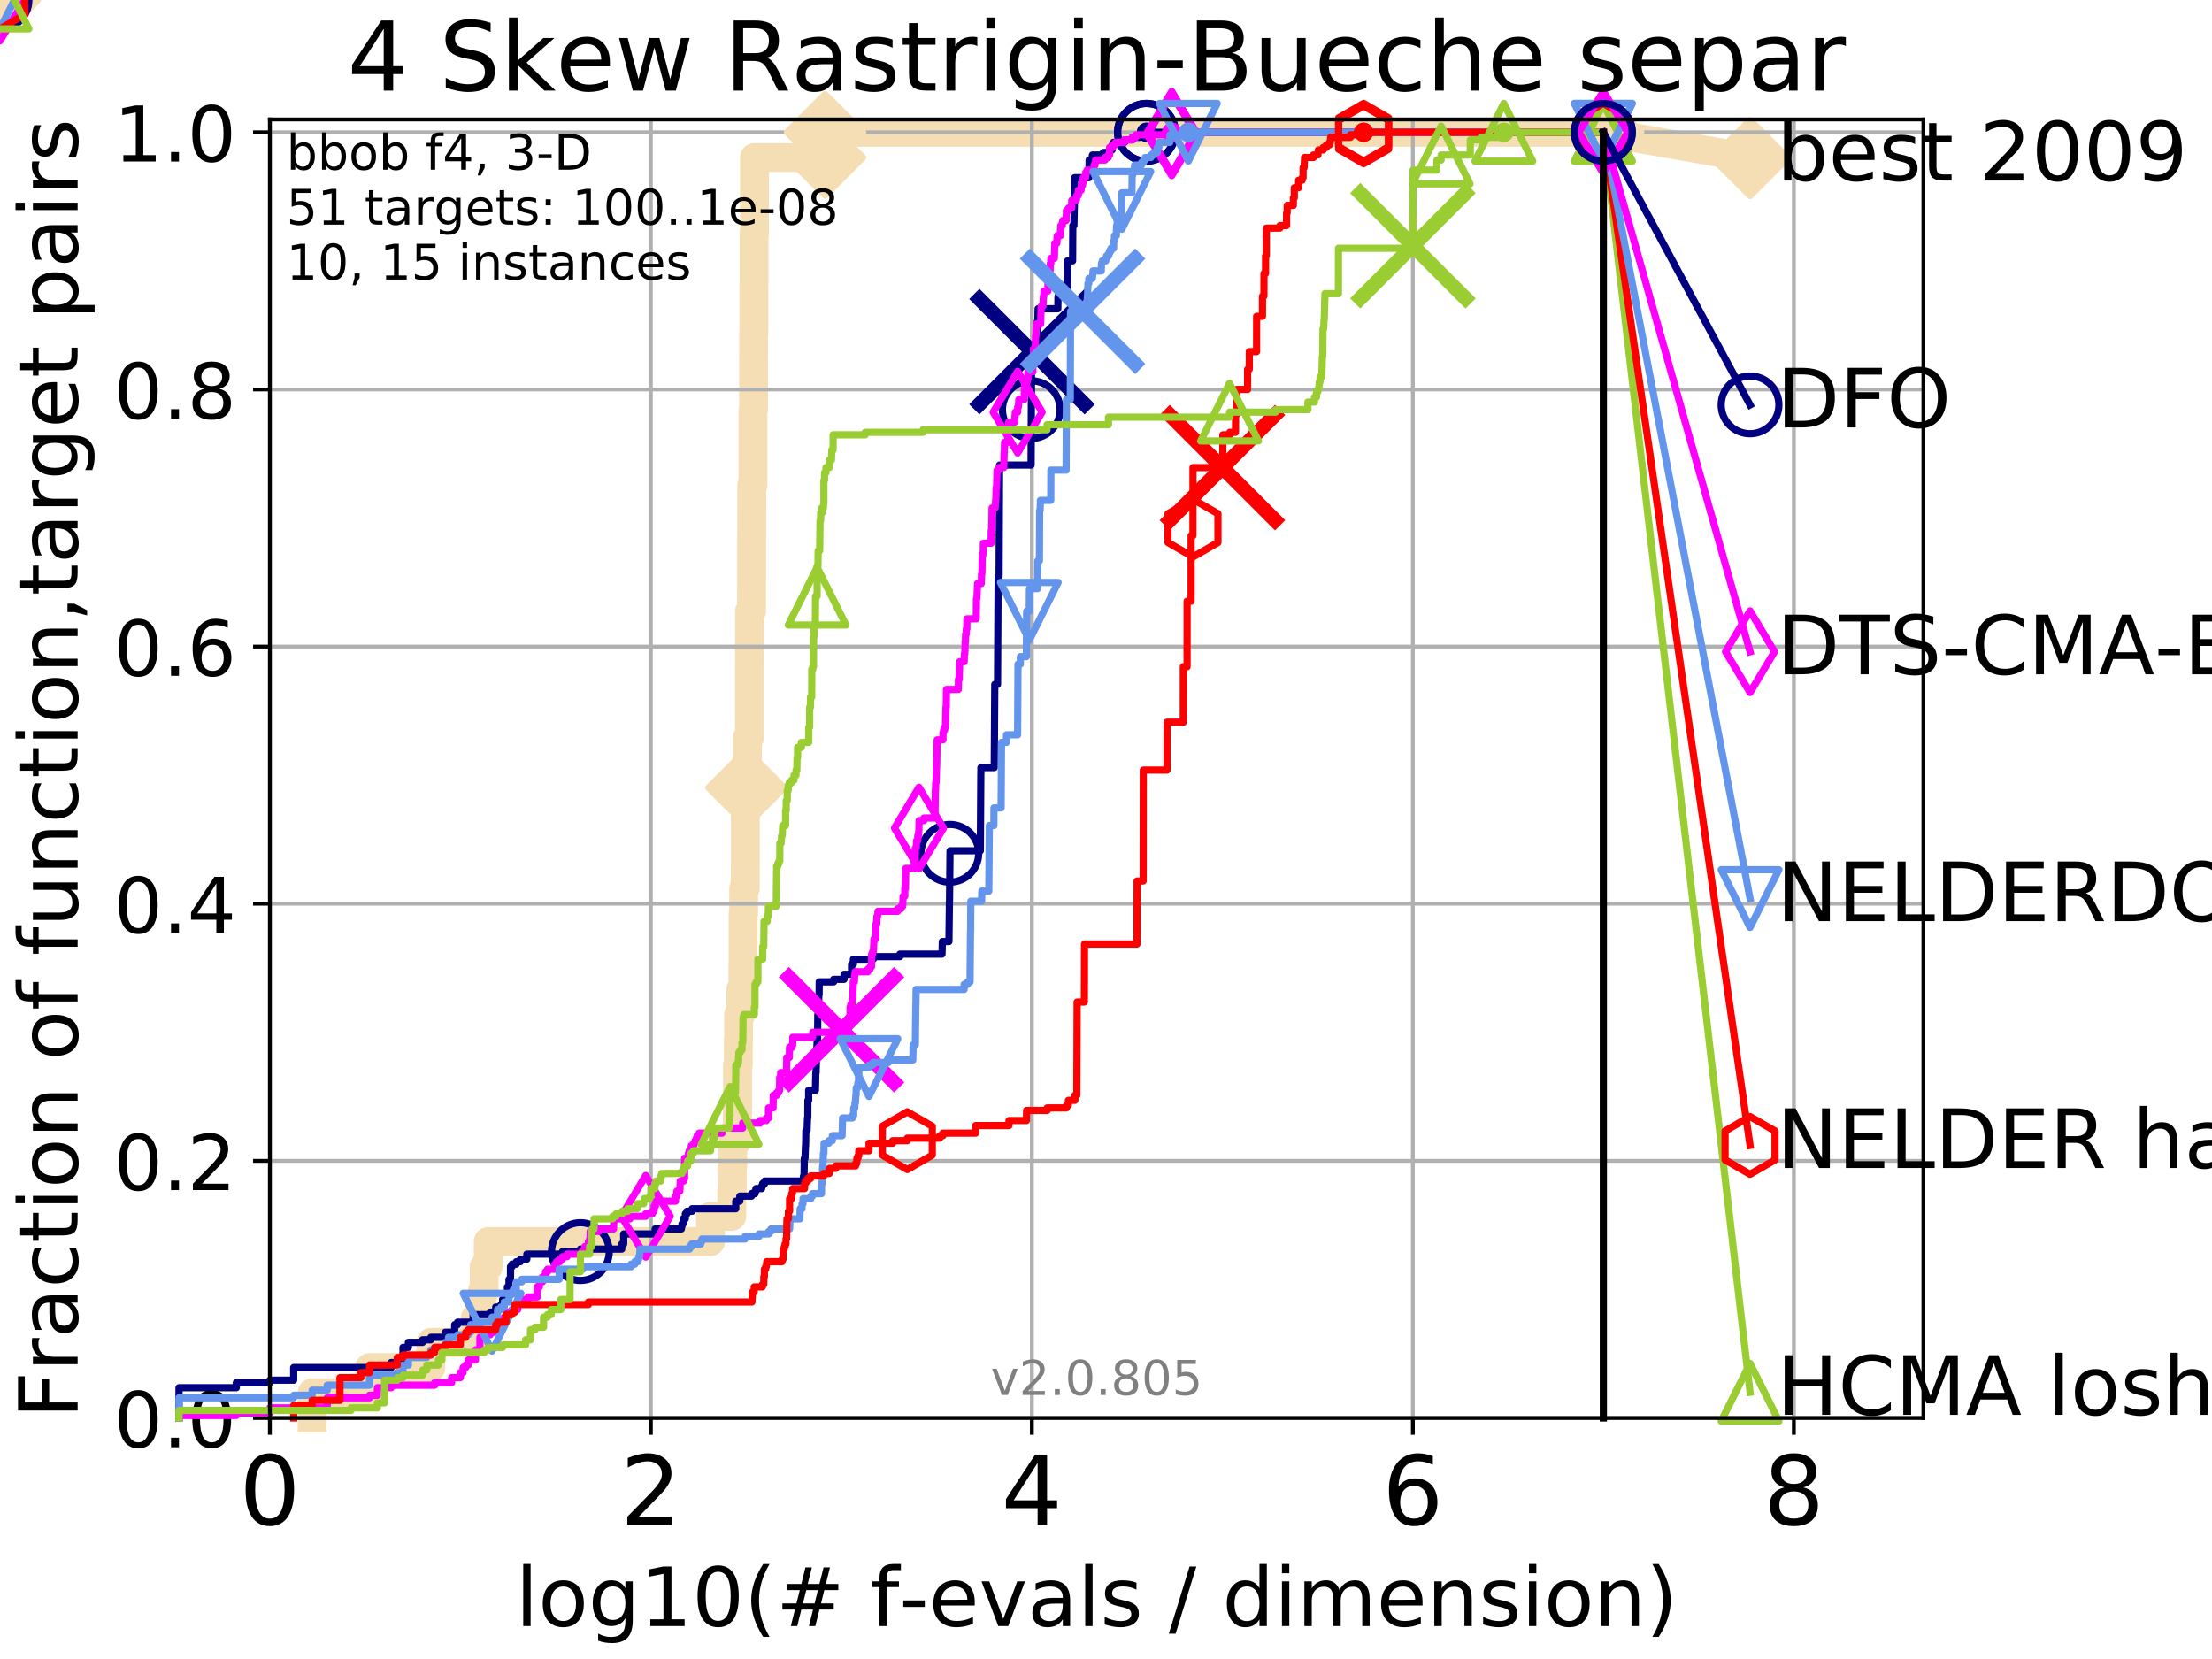 <?xml version="1.0" encoding="utf-8" standalone="no"?>
<!DOCTYPE svg PUBLIC "-//W3C//DTD SVG 1.1//EN"
  "http://www.w3.org/Graphics/SVG/1.1/DTD/svg11.dtd">
<!-- Created with matplotlib (http://matplotlib.org/) -->
<svg height="345pt" version="1.1" viewBox="0 0 460 345" width="460pt" xmlns="http://www.w3.org/2000/svg" xmlns:xlink="http://www.w3.org/1999/xlink">
 <defs>
  <style type="text/css">
*{stroke-linecap:butt;stroke-linejoin:round;}
  </style>
 </defs>
 <g id="figure_1">
  <g id="patch_1">
   <path d="M 0 345.6 
L 460.8 345.6 
L 460.8 0 
L 0 0 
z
" style="fill:#ffffff;"/>
  </g>
  <g id="axes_1">
   <g id="patch_2">
    <path d="M 56.12 294.88 
L 399.984 294.88 
L 399.984 24.84 
L 56.12 24.84 
z
" style="fill:#ffffff;"/>
   </g>
   <g id="line2d_1">
    <path d="M 64.909 294.88 
L 64.909 289.638 
L 76.834 289.638 
L 76.834 284.395 
L 89.599 284.395 
L 89.599 279.153 
L 98.872 279.153 
L 98.872 273.91 
L 100.25 273.91 
L 100.25 268.668 
L 100.685 268.668 
L 100.685 263.425 
L 101.525 263.425 
L 101.525 258.183 
L 147.758 258.183 
L 147.758 252.94 
L 152.183 252.94 
L 152.183 247.698 
L 152.291 247.698 
L 152.291 242.455 
L 152.398 242.455 
L 152.398 237.213 
L 153.31 237.213 
L 153.31 231.97 
L 153.37 231.97 
L 153.37 221.485 
L 153.531 221.485 
L 153.531 216.243 
L 153.59 216.243 
L 153.59 211 
L 154.061 211 
L 154.061 205.758 
L 154.5 205.758 
L 154.5 200.515 
L 154.518 200.515 
L 154.518 190.03 
L 154.65 190.03 
L 154.65 184.788 
L 154.983 184.788 
L 154.983 179.546 
L 155.001 179.546 
L 155.001 169.061 
L 155.092 169.061 
L 155.092 163.818 
L 155.219 163.818 
L 155.219 158.576 
L 155.435 158.576 
L 155.435 153.333 
L 155.858 153.333 
L 155.858 137.606 
L 155.875 137.606 
L 155.875 127.121 
L 156.288 127.121 
L 156.288 121.878 
L 156.305 121.878 
L 156.305 111.393 
L 156.322 111.393 
L 156.322 106.151 
L 156.339 106.151 
L 156.339 100.908 
L 156.591 100.908 
L 156.591 85.181 
L 156.707 85.181 
L 156.707 74.696 
L 156.724 74.696 
L 156.724 69.453 
L 156.773 69.453 
L 156.773 58.969 
L 156.806 58.969 
L 156.806 48.484 
L 156.905 48.484 
L 156.905 32.756 
L 171.581 32.756 
L 171.581 27.514 
L 333.43 27.514 
" style="fill:none;stroke:#f5deb3;stroke-linecap:square;stroke-width:6;"/>
   </g>
   <g id="line2d_2">
    <path d="M 0 0 
" style="fill:none;stroke:#f5deb3;stroke-linecap:square;stroke-width:6;"/>
    <defs>
     <path d="M -0 7.778 
L 7.778 0 
L 0 -7.778 
L -7.778 -0 
z
" id="m28e221c469" style="stroke:#f5deb3;stroke-linejoin:miter;stroke-width:1.5;"/>
    </defs>
    <g>
     <use style="fill:#f5deb3;stroke:#f5deb3;stroke-linejoin:miter;stroke-width:1.5;" x="0" xlink:href="#m28e221c469" y="0"/>
    </g>
   </g>
   <g id="line2d_3">
    <path d="M 333.43 27.514 
L 363.934 32.861 
" style="fill:none;stroke:#f5deb3;stroke-linecap:square;stroke-width:6;"/>
    <g>
     <use style="fill:#f5deb3;stroke:#f5deb3;stroke-linejoin:miter;stroke-width:1.5;" x="333.43" xlink:href="#m28e221c469" y="27.514"/>
     <use style="fill:#f5deb3;stroke:#f5deb3;stroke-linejoin:miter;stroke-width:1.5;" x="363.934" xlink:href="#m28e221c469" y="32.861"/>
    </g>
   </g>
   <g id="matplotlib.axis_1">
    <g id="xtick_1">
     <g id="line2d_4">
      <path clip-path="url(#p5d27be4e4e)" d="M 56.12 294.88 
L 56.12 24.84 
" style="fill:none;stroke:#b0b0b0;stroke-linecap:square;stroke-width:0.8;"/>
     </g>
     <g id="line2d_5">
      <defs>
       <path d="M 0 0 
L 0 3.5 
" id="me0fe08f533" style="stroke:#000000;stroke-width:0.8;"/>
      </defs>
      <g>
       <use style="stroke:#000000;stroke-width:0.8;" x="56.12" xlink:href="#me0fe08f533" y="294.88"/>
      </g>
     </g>
     <g id="text_1">
      <!-- 0 -->
      <defs>
       <path d="M 31.781 66.406 
Q 24.172 66.406 20.328 58.906 
Q 16.5 51.422 16.5 36.375 
Q 16.5 21.391 20.328 13.891 
Q 24.172 6.391 31.781 6.391 
Q 39.453 6.391 43.281 13.891 
Q 47.125 21.391 47.125 36.375 
Q 47.125 51.422 43.281 58.906 
Q 39.453 66.406 31.781 66.406 
z
M 31.781 74.219 
Q 44.047 74.219 50.516 64.516 
Q 56.984 54.828 56.984 36.375 
Q 56.984 17.969 50.516 8.266 
Q 44.047 -1.422 31.781 -1.422 
Q 19.531 -1.422 13.062 8.266 
Q 6.594 17.969 6.594 36.375 
Q 6.594 54.828 13.062 64.516 
Q 19.531 74.219 31.781 74.219 
z
" id="DejaVuSans-30"/>
      </defs>
      <g transform="translate(49.758 317.077)scale(0.2 -0.2)">
       <use xlink:href="#DejaVuSans-30"/>
      </g>
     </g>
    </g>
    <g id="xtick_2">
     <g id="line2d_6">
      <path clip-path="url(#p5d27be4e4e)" d="M 135.351 294.88 
L 135.351 24.84 
" style="fill:none;stroke:#b0b0b0;stroke-linecap:square;stroke-width:0.8;"/>
     </g>
     <g id="line2d_7">
      <g>
       <use style="stroke:#000000;stroke-width:0.8;" x="135.351" xlink:href="#me0fe08f533" y="294.88"/>
      </g>
     </g>
     <g id="text_2">
      <!-- 2 -->
      <defs>
       <path d="M 19.188 8.297 
L 53.609 8.297 
L 53.609 0 
L 7.328 0 
L 7.328 8.297 
Q 12.938 14.109 22.625 23.891 
Q 32.328 33.688 34.812 36.531 
Q 39.547 41.844 41.422 45.531 
Q 43.312 49.219 43.312 52.781 
Q 43.312 58.594 39.234 62.25 
Q 35.156 65.922 28.609 65.922 
Q 23.969 65.922 18.812 64.312 
Q 13.672 62.703 7.812 59.422 
L 7.812 69.391 
Q 13.766 71.781 18.938 73 
Q 24.125 74.219 28.422 74.219 
Q 39.75 74.219 46.484 68.547 
Q 53.219 62.891 53.219 53.422 
Q 53.219 48.922 51.531 44.891 
Q 49.859 40.875 45.406 35.406 
Q 44.188 33.984 37.641 27.219 
Q 31.109 20.453 19.188 8.297 
z
" id="DejaVuSans-32"/>
      </defs>
      <g transform="translate(128.989 317.077)scale(0.2 -0.2)">
       <use xlink:href="#DejaVuSans-32"/>
      </g>
     </g>
    </g>
    <g id="xtick_3">
     <g id="line2d_8">
      <path clip-path="url(#p5d27be4e4e)" d="M 214.583 294.88 
L 214.583 24.84 
" style="fill:none;stroke:#b0b0b0;stroke-linecap:square;stroke-width:0.8;"/>
     </g>
     <g id="line2d_9">
      <g>
       <use style="stroke:#000000;stroke-width:0.8;" x="214.583" xlink:href="#me0fe08f533" y="294.88"/>
      </g>
     </g>
     <g id="text_3">
      <!-- 4 -->
      <defs>
       <path d="M 37.797 64.312 
L 12.891 25.391 
L 37.797 25.391 
z
M 35.203 72.906 
L 47.609 72.906 
L 47.609 25.391 
L 58.016 25.391 
L 58.016 17.188 
L 47.609 17.188 
L 47.609 0 
L 37.797 0 
L 37.797 17.188 
L 4.891 17.188 
L 4.891 26.703 
z
" id="DejaVuSans-34"/>
      </defs>
      <g transform="translate(208.22 317.077)scale(0.2 -0.2)">
       <use xlink:href="#DejaVuSans-34"/>
      </g>
     </g>
    </g>
    <g id="xtick_4">
     <g id="line2d_10">
      <path clip-path="url(#p5d27be4e4e)" d="M 293.814 294.88 
L 293.814 24.84 
" style="fill:none;stroke:#b0b0b0;stroke-linecap:square;stroke-width:0.8;"/>
     </g>
     <g id="line2d_11">
      <g>
       <use style="stroke:#000000;stroke-width:0.8;" x="293.814" xlink:href="#me0fe08f533" y="294.88"/>
      </g>
     </g>
     <g id="text_4">
      <!-- 6 -->
      <defs>
       <path d="M 33.016 40.375 
Q 26.375 40.375 22.484 35.828 
Q 18.609 31.297 18.609 23.391 
Q 18.609 15.531 22.484 10.953 
Q 26.375 6.391 33.016 6.391 
Q 39.656 6.391 43.531 10.953 
Q 47.406 15.531 47.406 23.391 
Q 47.406 31.297 43.531 35.828 
Q 39.656 40.375 33.016 40.375 
z
M 52.594 71.297 
L 52.594 62.312 
Q 48.875 64.062 45.094 64.984 
Q 41.312 65.922 37.594 65.922 
Q 27.828 65.922 22.672 59.328 
Q 17.531 52.734 16.797 39.406 
Q 19.672 43.656 24.016 45.922 
Q 28.375 48.188 33.594 48.188 
Q 44.578 48.188 50.953 41.516 
Q 57.328 34.859 57.328 23.391 
Q 57.328 12.156 50.688 5.359 
Q 44.047 -1.422 33.016 -1.422 
Q 20.359 -1.422 13.672 8.266 
Q 6.984 17.969 6.984 36.375 
Q 6.984 53.656 15.188 63.938 
Q 23.391 74.219 37.203 74.219 
Q 40.922 74.219 44.703 73.484 
Q 48.484 72.75 52.594 71.297 
z
" id="DejaVuSans-36"/>
      </defs>
      <g transform="translate(287.452 317.077)scale(0.2 -0.2)">
       <use xlink:href="#DejaVuSans-36"/>
      </g>
     </g>
    </g>
    <g id="xtick_5">
     <g id="line2d_12">
      <path clip-path="url(#p5d27be4e4e)" d="M 373.045 294.88 
L 373.045 24.84 
" style="fill:none;stroke:#b0b0b0;stroke-linecap:square;stroke-width:0.8;"/>
     </g>
     <g id="line2d_13">
      <g>
       <use style="stroke:#000000;stroke-width:0.8;" x="373.045" xlink:href="#me0fe08f533" y="294.88"/>
      </g>
     </g>
     <g id="text_5">
      <!-- 8 -->
      <defs>
       <path d="M 31.781 34.625 
Q 24.75 34.625 20.719 30.859 
Q 16.703 27.094 16.703 20.516 
Q 16.703 13.922 20.719 10.156 
Q 24.75 6.391 31.781 6.391 
Q 38.812 6.391 42.859 10.172 
Q 46.922 13.969 46.922 20.516 
Q 46.922 27.094 42.891 30.859 
Q 38.875 34.625 31.781 34.625 
z
M 21.922 38.812 
Q 15.578 40.375 12.031 44.719 
Q 8.5 49.078 8.5 55.328 
Q 8.5 64.062 14.719 69.141 
Q 20.953 74.219 31.781 74.219 
Q 42.672 74.219 48.875 69.141 
Q 55.078 64.062 55.078 55.328 
Q 55.078 49.078 51.531 44.719 
Q 48 40.375 41.703 38.812 
Q 48.828 37.156 52.797 32.312 
Q 56.781 27.484 56.781 20.516 
Q 56.781 9.906 50.312 4.234 
Q 43.844 -1.422 31.781 -1.422 
Q 19.734 -1.422 13.25 4.234 
Q 6.781 9.906 6.781 20.516 
Q 6.781 27.484 10.781 32.312 
Q 14.797 37.156 21.922 38.812 
z
M 18.312 54.391 
Q 18.312 48.734 21.844 45.562 
Q 25.391 42.391 31.781 42.391 
Q 38.141 42.391 41.719 45.562 
Q 45.312 48.734 45.312 54.391 
Q 45.312 60.062 41.719 63.234 
Q 38.141 66.406 31.781 66.406 
Q 25.391 66.406 21.844 63.234 
Q 18.312 60.062 18.312 54.391 
z
" id="DejaVuSans-38"/>
      </defs>
      <g transform="translate(366.683 317.077)scale(0.2 -0.2)">
       <use xlink:href="#DejaVuSans-38"/>
      </g>
     </g>
    </g>
    <g id="text_6">
     <!-- log10(# f-evals / dimension) -->
     <defs>
      <path d="M 9.422 75.984 
L 18.406 75.984 
L 18.406 0 
L 9.422 0 
z
" id="DejaVuSans-6c"/>
      <path d="M 30.609 48.391 
Q 23.391 48.391 19.188 42.75 
Q 14.984 37.109 14.984 27.297 
Q 14.984 17.484 19.156 11.844 
Q 23.344 6.203 30.609 6.203 
Q 37.797 6.203 41.984 11.859 
Q 46.188 17.531 46.188 27.297 
Q 46.188 37.016 41.984 42.703 
Q 37.797 48.391 30.609 48.391 
z
M 30.609 56 
Q 42.328 56 49.016 48.375 
Q 55.719 40.766 55.719 27.297 
Q 55.719 13.875 49.016 6.219 
Q 42.328 -1.422 30.609 -1.422 
Q 18.844 -1.422 12.172 6.219 
Q 5.516 13.875 5.516 27.297 
Q 5.516 40.766 12.172 48.375 
Q 18.844 56 30.609 56 
z
" id="DejaVuSans-6f"/>
      <path d="M 45.406 27.984 
Q 45.406 37.75 41.375 43.109 
Q 37.359 48.484 30.078 48.484 
Q 22.859 48.484 18.828 43.109 
Q 14.797 37.75 14.797 27.984 
Q 14.797 18.266 18.828 12.891 
Q 22.859 7.516 30.078 7.516 
Q 37.359 7.516 41.375 12.891 
Q 45.406 18.266 45.406 27.984 
z
M 54.391 6.781 
Q 54.391 -7.172 48.188 -13.984 
Q 42 -20.797 29.203 -20.797 
Q 24.469 -20.797 20.266 -20.094 
Q 16.062 -19.391 12.109 -17.922 
L 12.109 -9.188 
Q 16.062 -11.328 19.922 -12.344 
Q 23.781 -13.375 27.781 -13.375 
Q 36.625 -13.375 41.016 -8.766 
Q 45.406 -4.156 45.406 5.172 
L 45.406 9.625 
Q 42.625 4.781 38.281 2.391 
Q 33.938 0 27.875 0 
Q 17.828 0 11.672 7.656 
Q 5.516 15.328 5.516 27.984 
Q 5.516 40.672 11.672 48.328 
Q 17.828 56 27.875 56 
Q 33.938 56 38.281 53.609 
Q 42.625 51.219 45.406 46.391 
L 45.406 54.688 
L 54.391 54.688 
z
" id="DejaVuSans-67"/>
      <path d="M 12.406 8.297 
L 28.516 8.297 
L 28.516 63.922 
L 10.984 60.406 
L 10.984 69.391 
L 28.422 72.906 
L 38.281 72.906 
L 38.281 8.297 
L 54.391 8.297 
L 54.391 0 
L 12.406 0 
z
" id="DejaVuSans-31"/>
      <path d="M 31 75.875 
Q 24.469 64.656 21.281 53.656 
Q 18.109 42.672 18.109 31.391 
Q 18.109 20.125 21.312 9.062 
Q 24.516 -2 31 -13.188 
L 23.188 -13.188 
Q 15.875 -1.703 12.234 9.375 
Q 8.594 20.453 8.594 31.391 
Q 8.594 42.281 12.203 53.312 
Q 15.828 64.359 23.188 75.875 
z
" id="DejaVuSans-28"/>
      <path d="M 51.125 44 
L 36.922 44 
L 32.812 27.688 
L 47.125 27.688 
z
M 43.797 71.781 
L 38.719 51.516 
L 52.984 51.516 
L 58.109 71.781 
L 65.922 71.781 
L 60.891 51.516 
L 76.125 51.516 
L 76.125 44 
L 58.984 44 
L 54.984 27.688 
L 70.516 27.688 
L 70.516 20.219 
L 53.078 20.219 
L 48 0 
L 40.188 0 
L 45.219 20.219 
L 30.906 20.219 
L 25.875 0 
L 18.016 0 
L 23.094 20.219 
L 7.719 20.219 
L 7.719 27.688 
L 24.906 27.688 
L 29 44 
L 13.281 44 
L 13.281 51.516 
L 30.906 51.516 
L 35.891 71.781 
z
" id="DejaVuSans-23"/>
      <path id="DejaVuSans-20"/>
      <path d="M 37.109 75.984 
L 37.109 68.5 
L 28.516 68.5 
Q 23.688 68.5 21.797 66.547 
Q 19.922 64.594 19.922 59.516 
L 19.922 54.688 
L 34.719 54.688 
L 34.719 47.703 
L 19.922 47.703 
L 19.922 0 
L 10.891 0 
L 10.891 47.703 
L 2.297 47.703 
L 2.297 54.688 
L 10.891 54.688 
L 10.891 58.5 
Q 10.891 67.625 15.141 71.797 
Q 19.391 75.984 28.609 75.984 
z
" id="DejaVuSans-66"/>
      <path d="M 4.891 31.391 
L 31.203 31.391 
L 31.203 23.391 
L 4.891 23.391 
z
" id="DejaVuSans-2d"/>
      <path d="M 56.203 29.594 
L 56.203 25.203 
L 14.891 25.203 
Q 15.484 15.922 20.484 11.062 
Q 25.484 6.203 34.422 6.203 
Q 39.594 6.203 44.453 7.469 
Q 49.312 8.734 54.109 11.281 
L 54.109 2.781 
Q 49.266 0.734 44.188 -0.344 
Q 39.109 -1.422 33.891 -1.422 
Q 20.797 -1.422 13.156 6.188 
Q 5.516 13.812 5.516 26.812 
Q 5.516 40.234 12.766 48.109 
Q 20.016 56 32.328 56 
Q 43.359 56 49.781 48.891 
Q 56.203 41.797 56.203 29.594 
z
M 47.219 32.234 
Q 47.125 39.594 43.094 43.984 
Q 39.062 48.391 32.422 48.391 
Q 24.906 48.391 20.391 44.141 
Q 15.875 39.891 15.188 32.172 
z
" id="DejaVuSans-65"/>
      <path d="M 2.984 54.688 
L 12.5 54.688 
L 29.594 8.797 
L 46.688 54.688 
L 56.203 54.688 
L 35.688 0 
L 23.484 0 
z
" id="DejaVuSans-76"/>
      <path d="M 34.281 27.484 
Q 23.391 27.484 19.188 25 
Q 14.984 22.516 14.984 16.5 
Q 14.984 11.719 18.141 8.906 
Q 21.297 6.109 26.703 6.109 
Q 34.188 6.109 38.703 11.406 
Q 43.219 16.703 43.219 25.484 
L 43.219 27.484 
z
M 52.203 31.203 
L 52.203 0 
L 43.219 0 
L 43.219 8.297 
Q 40.141 3.328 35.547 0.953 
Q 30.953 -1.422 24.312 -1.422 
Q 15.922 -1.422 10.953 3.297 
Q 6 8.016 6 15.922 
Q 6 25.141 12.172 29.828 
Q 18.359 34.516 30.609 34.516 
L 43.219 34.516 
L 43.219 35.406 
Q 43.219 41.609 39.141 45 
Q 35.062 48.391 27.688 48.391 
Q 23 48.391 18.547 47.266 
Q 14.109 46.141 10.016 43.891 
L 10.016 52.203 
Q 14.938 54.109 19.578 55.047 
Q 24.219 56 28.609 56 
Q 40.484 56 46.344 49.844 
Q 52.203 43.703 52.203 31.203 
z
" id="DejaVuSans-61"/>
      <path d="M 44.281 53.078 
L 44.281 44.578 
Q 40.484 46.531 36.375 47.5 
Q 32.281 48.484 27.875 48.484 
Q 21.188 48.484 17.844 46.438 
Q 14.5 44.391 14.5 40.281 
Q 14.5 37.156 16.891 35.375 
Q 19.281 33.594 26.516 31.984 
L 29.594 31.297 
Q 39.156 29.25 43.188 25.516 
Q 47.219 21.781 47.219 15.094 
Q 47.219 7.469 41.188 3.016 
Q 35.156 -1.422 24.609 -1.422 
Q 20.219 -1.422 15.453 -0.562 
Q 10.688 0.297 5.422 2 
L 5.422 11.281 
Q 10.406 8.688 15.234 7.391 
Q 20.062 6.109 24.812 6.109 
Q 31.156 6.109 34.562 8.281 
Q 37.984 10.453 37.984 14.406 
Q 37.984 18.062 35.516 20.016 
Q 33.062 21.969 24.703 23.781 
L 21.578 24.516 
Q 13.234 26.266 9.516 29.906 
Q 5.812 33.547 5.812 39.891 
Q 5.812 47.609 11.281 51.797 
Q 16.75 56 26.812 56 
Q 31.781 56 36.172 55.266 
Q 40.578 54.547 44.281 53.078 
z
" id="DejaVuSans-73"/>
      <path d="M 25.391 72.906 
L 33.688 72.906 
L 8.297 -9.281 
L 0 -9.281 
z
" id="DejaVuSans-2f"/>
      <path d="M 45.406 46.391 
L 45.406 75.984 
L 54.391 75.984 
L 54.391 0 
L 45.406 0 
L 45.406 8.203 
Q 42.578 3.328 38.25 0.953 
Q 33.938 -1.422 27.875 -1.422 
Q 17.969 -1.422 11.734 6.484 
Q 5.516 14.406 5.516 27.297 
Q 5.516 40.188 11.734 48.094 
Q 17.969 56 27.875 56 
Q 33.938 56 38.25 53.625 
Q 42.578 51.266 45.406 46.391 
z
M 14.797 27.297 
Q 14.797 17.391 18.875 11.75 
Q 22.953 6.109 30.078 6.109 
Q 37.203 6.109 41.297 11.75 
Q 45.406 17.391 45.406 27.297 
Q 45.406 37.203 41.297 42.844 
Q 37.203 48.484 30.078 48.484 
Q 22.953 48.484 18.875 42.844 
Q 14.797 37.203 14.797 27.297 
z
" id="DejaVuSans-64"/>
      <path d="M 9.422 54.688 
L 18.406 54.688 
L 18.406 0 
L 9.422 0 
z
M 9.422 75.984 
L 18.406 75.984 
L 18.406 64.594 
L 9.422 64.594 
z
" id="DejaVuSans-69"/>
      <path d="M 52 44.188 
Q 55.375 50.25 60.062 53.125 
Q 64.75 56 71.094 56 
Q 79.641 56 84.281 50.016 
Q 88.922 44.047 88.922 33.016 
L 88.922 0 
L 79.891 0 
L 79.891 32.719 
Q 79.891 40.578 77.094 44.375 
Q 74.312 48.188 68.609 48.188 
Q 61.625 48.188 57.562 43.547 
Q 53.516 38.922 53.516 30.906 
L 53.516 0 
L 44.484 0 
L 44.484 32.719 
Q 44.484 40.625 41.703 44.406 
Q 38.922 48.188 33.109 48.188 
Q 26.219 48.188 22.156 43.531 
Q 18.109 38.875 18.109 30.906 
L 18.109 0 
L 9.078 0 
L 9.078 54.688 
L 18.109 54.688 
L 18.109 46.188 
Q 21.188 51.219 25.484 53.609 
Q 29.781 56 35.688 56 
Q 41.656 56 45.828 52.969 
Q 50 49.953 52 44.188 
z
" id="DejaVuSans-6d"/>
      <path d="M 54.891 33.016 
L 54.891 0 
L 45.906 0 
L 45.906 32.719 
Q 45.906 40.484 42.875 44.328 
Q 39.844 48.188 33.797 48.188 
Q 26.516 48.188 22.312 43.547 
Q 18.109 38.922 18.109 30.906 
L 18.109 0 
L 9.078 0 
L 9.078 54.688 
L 18.109 54.688 
L 18.109 46.188 
Q 21.344 51.125 25.703 53.562 
Q 30.078 56 35.797 56 
Q 45.219 56 50.047 50.172 
Q 54.891 44.344 54.891 33.016 
z
" id="DejaVuSans-6e"/>
      <path d="M 8.016 75.875 
L 15.828 75.875 
Q 23.141 64.359 26.781 53.312 
Q 30.422 42.281 30.422 31.391 
Q 30.422 20.453 26.781 9.375 
Q 23.141 -1.703 15.828 -13.188 
L 8.016 -13.188 
Q 14.5 -2 17.703 9.062 
Q 20.906 20.125 20.906 31.391 
Q 20.906 42.672 17.703 53.656 
Q 14.5 64.656 8.016 75.875 
z
" id="DejaVuSans-29"/>
     </defs>
     <g transform="translate(107.211 338.154)scale(0.17 -0.17)">
      <use xlink:href="#DejaVuSans-6c"/>
      <use x="27.783" xlink:href="#DejaVuSans-6f"/>
      <use x="88.965" xlink:href="#DejaVuSans-67"/>
      <use x="152.441" xlink:href="#DejaVuSans-31"/>
      <use x="216.064" xlink:href="#DejaVuSans-30"/>
      <use x="279.688" xlink:href="#DejaVuSans-28"/>
      <use x="318.701" xlink:href="#DejaVuSans-23"/>
      <use x="402.49" xlink:href="#DejaVuSans-20"/>
      <use x="434.277" xlink:href="#DejaVuSans-66"/>
      <use x="469.404" xlink:href="#DejaVuSans-2d"/>
      <use x="505.488" xlink:href="#DejaVuSans-65"/>
      <use x="567.012" xlink:href="#DejaVuSans-76"/>
      <use x="626.191" xlink:href="#DejaVuSans-61"/>
      <use x="687.471" xlink:href="#DejaVuSans-6c"/>
      <use x="715.254" xlink:href="#DejaVuSans-73"/>
      <use x="767.354" xlink:href="#DejaVuSans-20"/>
      <use x="799.141" xlink:href="#DejaVuSans-2f"/>
      <use x="832.832" xlink:href="#DejaVuSans-20"/>
      <use x="864.619" xlink:href="#DejaVuSans-64"/>
      <use x="928.096" xlink:href="#DejaVuSans-69"/>
      <use x="955.879" xlink:href="#DejaVuSans-6d"/>
      <use x="1053.291" xlink:href="#DejaVuSans-65"/>
      <use x="1114.814" xlink:href="#DejaVuSans-6e"/>
      <use x="1178.193" xlink:href="#DejaVuSans-73"/>
      <use x="1230.293" xlink:href="#DejaVuSans-69"/>
      <use x="1258.076" xlink:href="#DejaVuSans-6f"/>
      <use x="1319.258" xlink:href="#DejaVuSans-6e"/>
      <use x="1382.637" xlink:href="#DejaVuSans-29"/>
     </g>
    </g>
   </g>
   <g id="matplotlib.axis_2">
    <g id="ytick_1">
     <g id="line2d_14">
      <path clip-path="url(#p5d27be4e4e)" d="M 56.12 294.88 
L 399.984 294.88 
" style="fill:none;stroke:#b0b0b0;stroke-linecap:square;stroke-width:0.8;"/>
     </g>
     <g id="line2d_15">
      <defs>
       <path d="M 0 0 
L -3.5 0 
" id="m2597f7f84a" style="stroke:#000000;stroke-width:0.8;"/>
      </defs>
      <g>
       <use style="stroke:#000000;stroke-width:0.8;" x="56.12" xlink:href="#m2597f7f84a" y="294.88"/>
      </g>
     </g>
     <g id="text_7">
      <!-- 0.0 -->
      <defs>
       <path d="M 10.688 12.406 
L 21 12.406 
L 21 0 
L 10.688 0 
z
" id="DejaVuSans-2e"/>
      </defs>
      <g transform="translate(23.675 300.959)scale(0.16 -0.16)">
       <use xlink:href="#DejaVuSans-30"/>
       <use x="63.623" xlink:href="#DejaVuSans-2e"/>
       <use x="95.41" xlink:href="#DejaVuSans-30"/>
      </g>
     </g>
    </g>
    <g id="ytick_2">
     <g id="line2d_16">
      <path clip-path="url(#p5d27be4e4e)" d="M 56.12 241.407 
L 399.984 241.407 
" style="fill:none;stroke:#b0b0b0;stroke-linecap:square;stroke-width:0.8;"/>
     </g>
     <g id="line2d_17">
      <g>
       <use style="stroke:#000000;stroke-width:0.8;" x="56.12" xlink:href="#m2597f7f84a" y="241.407"/>
      </g>
     </g>
     <g id="text_8">
      <!-- 0.2 -->
      <g transform="translate(23.675 247.485)scale(0.16 -0.16)">
       <use xlink:href="#DejaVuSans-30"/>
       <use x="63.623" xlink:href="#DejaVuSans-2e"/>
       <use x="95.41" xlink:href="#DejaVuSans-32"/>
      </g>
     </g>
    </g>
    <g id="ytick_3">
     <g id="line2d_18">
      <path clip-path="url(#p5d27be4e4e)" d="M 56.12 187.933 
L 399.984 187.933 
" style="fill:none;stroke:#b0b0b0;stroke-linecap:square;stroke-width:0.8;"/>
     </g>
     <g id="line2d_19">
      <g>
       <use style="stroke:#000000;stroke-width:0.8;" x="56.12" xlink:href="#m2597f7f84a" y="187.933"/>
      </g>
     </g>
     <g id="text_9">
      <!-- 0.4 -->
      <g transform="translate(23.675 194.012)scale(0.16 -0.16)">
       <use xlink:href="#DejaVuSans-30"/>
       <use x="63.623" xlink:href="#DejaVuSans-2e"/>
       <use x="95.41" xlink:href="#DejaVuSans-34"/>
      </g>
     </g>
    </g>
    <g id="ytick_4">
     <g id="line2d_20">
      <path clip-path="url(#p5d27be4e4e)" d="M 56.12 134.46 
L 399.984 134.46 
" style="fill:none;stroke:#b0b0b0;stroke-linecap:square;stroke-width:0.8;"/>
     </g>
     <g id="line2d_21">
      <g>
       <use style="stroke:#000000;stroke-width:0.8;" x="56.12" xlink:href="#m2597f7f84a" y="134.46"/>
      </g>
     </g>
     <g id="text_10">
      <!-- 0.6 -->
      <g transform="translate(23.675 140.539)scale(0.16 -0.16)">
       <use xlink:href="#DejaVuSans-30"/>
       <use x="63.623" xlink:href="#DejaVuSans-2e"/>
       <use x="95.41" xlink:href="#DejaVuSans-36"/>
      </g>
     </g>
    </g>
    <g id="ytick_5">
     <g id="line2d_22">
      <path clip-path="url(#p5d27be4e4e)" d="M 56.12 80.987 
L 399.984 80.987 
" style="fill:none;stroke:#b0b0b0;stroke-linecap:square;stroke-width:0.8;"/>
     </g>
     <g id="line2d_23">
      <g>
       <use style="stroke:#000000;stroke-width:0.8;" x="56.12" xlink:href="#m2597f7f84a" y="80.987"/>
      </g>
     </g>
     <g id="text_11">
      <!-- 0.8 -->
      <g transform="translate(23.675 87.066)scale(0.16 -0.16)">
       <use xlink:href="#DejaVuSans-30"/>
       <use x="63.623" xlink:href="#DejaVuSans-2e"/>
       <use x="95.41" xlink:href="#DejaVuSans-38"/>
      </g>
     </g>
    </g>
    <g id="ytick_6">
     <g id="line2d_24">
      <path clip-path="url(#p5d27be4e4e)" d="M 56.12 27.514 
L 399.984 27.514 
" style="fill:none;stroke:#b0b0b0;stroke-linecap:square;stroke-width:0.8;"/>
     </g>
     <g id="line2d_25">
      <g>
       <use style="stroke:#000000;stroke-width:0.8;" x="56.12" xlink:href="#m2597f7f84a" y="27.514"/>
      </g>
     </g>
     <g id="text_12">
      <!-- 1.0 -->
      <g transform="translate(23.675 33.592)scale(0.16 -0.16)">
       <use xlink:href="#DejaVuSans-31"/>
       <use x="63.623" xlink:href="#DejaVuSans-2e"/>
       <use x="95.41" xlink:href="#DejaVuSans-30"/>
      </g>
     </g>
    </g>
    <g id="text_13">
     <!-- Fraction of function,target pairs -->
     <defs>
      <path d="M 9.812 72.906 
L 51.703 72.906 
L 51.703 64.594 
L 19.672 64.594 
L 19.672 43.109 
L 48.578 43.109 
L 48.578 34.812 
L 19.672 34.812 
L 19.672 0 
L 9.812 0 
z
" id="DejaVuSans-46"/>
      <path d="M 41.109 46.297 
Q 39.594 47.172 37.812 47.578 
Q 36.031 48 33.891 48 
Q 26.266 48 22.188 43.047 
Q 18.109 38.094 18.109 28.812 
L 18.109 0 
L 9.078 0 
L 9.078 54.688 
L 18.109 54.688 
L 18.109 46.188 
Q 20.953 51.172 25.484 53.578 
Q 30.031 56 36.531 56 
Q 37.453 56 38.578 55.875 
Q 39.703 55.766 41.062 55.516 
z
" id="DejaVuSans-72"/>
      <path d="M 48.781 52.594 
L 48.781 44.188 
Q 44.969 46.297 41.141 47.344 
Q 37.312 48.391 33.406 48.391 
Q 24.656 48.391 19.812 42.844 
Q 14.984 37.312 14.984 27.297 
Q 14.984 17.281 19.812 11.734 
Q 24.656 6.203 33.406 6.203 
Q 37.312 6.203 41.141 7.25 
Q 44.969 8.297 48.781 10.406 
L 48.781 2.094 
Q 45.016 0.344 40.984 -0.531 
Q 36.969 -1.422 32.422 -1.422 
Q 20.062 -1.422 12.781 6.344 
Q 5.516 14.109 5.516 27.297 
Q 5.516 40.672 12.859 48.328 
Q 20.219 56 33.016 56 
Q 37.156 56 41.109 55.141 
Q 45.062 54.297 48.781 52.594 
z
" id="DejaVuSans-63"/>
      <path d="M 18.312 70.219 
L 18.312 54.688 
L 36.812 54.688 
L 36.812 47.703 
L 18.312 47.703 
L 18.312 18.016 
Q 18.312 11.328 20.141 9.422 
Q 21.969 7.516 27.594 7.516 
L 36.812 7.516 
L 36.812 0 
L 27.594 0 
Q 17.188 0 13.234 3.875 
Q 9.281 7.766 9.281 18.016 
L 9.281 47.703 
L 2.688 47.703 
L 2.688 54.688 
L 9.281 54.688 
L 9.281 70.219 
z
" id="DejaVuSans-74"/>
      <path d="M 8.5 21.578 
L 8.5 54.688 
L 17.484 54.688 
L 17.484 21.922 
Q 17.484 14.156 20.5 10.266 
Q 23.531 6.391 29.594 6.391 
Q 36.859 6.391 41.078 11.031 
Q 45.312 15.672 45.312 23.688 
L 45.312 54.688 
L 54.297 54.688 
L 54.297 0 
L 45.312 0 
L 45.312 8.406 
Q 42.047 3.422 37.719 1 
Q 33.406 -1.422 27.688 -1.422 
Q 18.266 -1.422 13.375 4.438 
Q 8.5 10.297 8.5 21.578 
z
M 31.109 56 
z
" id="DejaVuSans-75"/>
      <path d="M 11.719 12.406 
L 22.016 12.406 
L 22.016 4 
L 14.016 -11.625 
L 7.719 -11.625 
L 11.719 4 
z
" id="DejaVuSans-2c"/>
      <path d="M 18.109 8.203 
L 18.109 -20.797 
L 9.078 -20.797 
L 9.078 54.688 
L 18.109 54.688 
L 18.109 46.391 
Q 20.953 51.266 25.266 53.625 
Q 29.594 56 35.594 56 
Q 45.562 56 51.781 48.094 
Q 58.016 40.188 58.016 27.297 
Q 58.016 14.406 51.781 6.484 
Q 45.562 -1.422 35.594 -1.422 
Q 29.594 -1.422 25.266 0.953 
Q 20.953 3.328 18.109 8.203 
z
M 48.688 27.297 
Q 48.688 37.203 44.609 42.844 
Q 40.531 48.484 33.406 48.484 
Q 26.266 48.484 22.188 42.844 
Q 18.109 37.203 18.109 27.297 
Q 18.109 17.391 22.188 11.75 
Q 26.266 6.109 33.406 6.109 
Q 40.531 6.109 44.609 11.75 
Q 48.688 17.391 48.688 27.297 
z
" id="DejaVuSans-70"/>
     </defs>
     <g transform="translate(16.14 294.999)rotate(-90)scale(0.17 -0.17)">
      <use xlink:href="#DejaVuSans-46"/>
      <use x="57.41" xlink:href="#DejaVuSans-72"/>
      <use x="98.523" xlink:href="#DejaVuSans-61"/>
      <use x="159.803" xlink:href="#DejaVuSans-63"/>
      <use x="214.783" xlink:href="#DejaVuSans-74"/>
      <use x="253.992" xlink:href="#DejaVuSans-69"/>
      <use x="281.775" xlink:href="#DejaVuSans-6f"/>
      <use x="342.957" xlink:href="#DejaVuSans-6e"/>
      <use x="406.336" xlink:href="#DejaVuSans-20"/>
      <use x="438.123" xlink:href="#DejaVuSans-6f"/>
      <use x="499.305" xlink:href="#DejaVuSans-66"/>
      <use x="534.51" xlink:href="#DejaVuSans-20"/>
      <use x="566.297" xlink:href="#DejaVuSans-66"/>
      <use x="601.502" xlink:href="#DejaVuSans-75"/>
      <use x="664.881" xlink:href="#DejaVuSans-6e"/>
      <use x="728.26" xlink:href="#DejaVuSans-63"/>
      <use x="783.24" xlink:href="#DejaVuSans-74"/>
      <use x="822.449" xlink:href="#DejaVuSans-69"/>
      <use x="850.232" xlink:href="#DejaVuSans-6f"/>
      <use x="911.414" xlink:href="#DejaVuSans-6e"/>
      <use x="974.793" xlink:href="#DejaVuSans-2c"/>
      <use x="1006.58" xlink:href="#DejaVuSans-74"/>
      <use x="1045.789" xlink:href="#DejaVuSans-61"/>
      <use x="1107.068" xlink:href="#DejaVuSans-72"/>
      <use x="1148.166" xlink:href="#DejaVuSans-67"/>
      <use x="1211.643" xlink:href="#DejaVuSans-65"/>
      <use x="1273.166" xlink:href="#DejaVuSans-74"/>
      <use x="1312.375" xlink:href="#DejaVuSans-20"/>
      <use x="1344.162" xlink:href="#DejaVuSans-70"/>
      <use x="1407.639" xlink:href="#DejaVuSans-61"/>
      <use x="1468.918" xlink:href="#DejaVuSans-69"/>
      <use x="1496.701" xlink:href="#DejaVuSans-72"/>
      <use x="1537.814" xlink:href="#DejaVuSans-73"/>
     </g>
    </g>
   </g>
   <g id="line2d_26">
    <defs>
     <path d="M 0 1.5 
C 0.398 1.5 0.779 1.342 1.061 1.061 
C 1.342 0.779 1.5 0.398 1.5 0 
C 1.5 -0.398 1.342 -0.779 1.061 -1.061 
C 0.779 -1.342 0.398 -1.5 0 -1.5 
C -0.398 -1.5 -0.779 -1.342 -1.061 -1.061 
C -1.342 -0.779 -1.5 -0.398 -1.5 0 
C -1.5 0.398 -1.342 0.779 -1.061 1.061 
C -0.779 1.342 -0.398 1.5 0 1.5 
z
" id="m9ed3829909" style="stroke:#f5deb3;"/>
    </defs>
    <g>
     <use style="fill:#f5deb3;stroke:#f5deb3;" x="171.581" xlink:href="#m9ed3829909" y="27.514"/>
     <use style="fill:#f5deb3;stroke:#f5deb3;" x="171.581" xlink:href="#m9ed3829909" y="27.514"/>
    </g>
   </g>
   <g id="line2d_27">
    <g>
     <use style="fill:#f5deb3;stroke:#f5deb3;stroke-linejoin:miter;stroke-width:1.5;" x="155.219" xlink:href="#m28e221c469" y="163.818"/>
     <use style="fill:#f5deb3;stroke:#f5deb3;stroke-linejoin:miter;stroke-width:1.5;" x="171.581" xlink:href="#m28e221c469" y="32.756"/>
     <use style="fill:#f5deb3;stroke:#f5deb3;stroke-linejoin:miter;stroke-width:1.5;" x="171.581" xlink:href="#m28e221c469" y="27.514"/>
     <use style="fill:#f5deb3;stroke:#f5deb3;stroke-linejoin:miter;stroke-width:1.5;" x="171.581" xlink:href="#m28e221c469" y="27.514"/>
     <use style="fill:#f5deb3;stroke:#f5deb3;stroke-linejoin:miter;stroke-width:1.5;" x="333.43" xlink:href="#m28e221c469" y="27.514"/>
    </g>
   </g>
   <g id="line2d_28">
    <defs>
     <path d="M 0 1.5 
C 0.398 1.5 0.779 1.342 1.061 1.061 
C 1.342 0.779 1.5 0.398 1.5 0 
C 1.5 -0.398 1.342 -0.779 1.061 -1.061 
C 0.779 -1.342 0.398 -1.5 0 -1.5 
C -0.398 -1.5 -0.779 -1.342 -1.061 -1.061 
C -1.342 -0.779 -1.5 -0.398 -1.5 0 
C -1.5 0.398 -1.342 0.779 -1.061 1.061 
C -0.779 1.342 -0.398 1.5 0 1.5 
z
" id="m2923a69060" style="stroke:#000080;"/>
    </defs>
    <g>
     <use style="fill:#000080;stroke:#000080;" x="238.418" xlink:href="#m2923a69060" y="27.514"/>
     <use style="fill:#000080;stroke:#000080;" x="238.418" xlink:href="#m2923a69060" y="27.514"/>
    </g>
   </g>
   <g id="line2d_29">
    <path d="M 37.219 294.88 
L 37.219 288.589 
L 49.144 288.589 
L 49.144 287.541 
L 56.12 287.541 
L 56.12 287.016 
L 61.07 287.016 
L 61.07 284.395 
L 81.348 284.395 
L 81.348 283.347 
L 82.623 283.347 
L 82.623 282.822 
L 83.81 282.822 
L 83.81 280.201 
L 84.921 280.201 
L 84.921 279.153 
L 87.877 279.153 
L 87.877 278.628 
L 89.599 278.628 
L 89.599 278.104 
L 92.599 278.104 
L 92.599 277.056 
L 94.549 277.056 
L 94.549 275.483 
L 95.152 275.483 
L 95.152 274.959 
L 98.388 274.959 
L 98.388 273.386 
L 101.929 273.386 
L 101.929 272.862 
L 103.09 272.862 
L 103.09 271.813 
L 104.177 271.813 
L 104.177 271.289 
L 104.524 271.289 
L 104.524 270.24 
L 105.199 270.24 
L 105.199 269.716 
L 105.527 269.716 
L 105.527 267.619 
L 105.848 267.619 
L 105.848 266.046 
L 106.164 266.046 
L 106.164 263.425 
L 106.474 263.425 
L 106.474 262.901 
L 107.372 262.901 
L 107.372 262.377 
L 108.225 262.377 
L 108.225 261.852 
L 109.56 261.852 
L 109.56 260.804 
L 116.958 260.804 
L 116.958 260.28 
L 120.697 260.28 
L 120.697 259.755 
L 129.297 259.755 
L 129.297 258.707 
L 129.699 258.707 
L 129.699 256.61 
L 136.245 256.61 
L 136.245 255.561 
L 141.704 255.561 
L 141.704 255.037 
L 141.823 255.037 
L 141.823 254.513 
L 142.058 254.513 
L 142.058 253.464 
L 142.517 253.464 
L 142.517 252.416 
L 142.854 252.416 
L 142.854 251.892 
L 143.932 251.892 
L 143.932 251.367 
L 153.004 251.367 
L 153.004 249.795 
L 153.847 249.795 
L 153.847 248.746 
L 156.288 248.746 
L 156.288 248.222 
L 157.019 248.222 
L 157.019 247.698 
L 157.213 247.698 
L 157.213 247.173 
L 158.395 247.173 
L 158.395 246.649 
L 158.589 246.649 
L 158.589 246.125 
L 159.029 246.125 
L 159.029 245.601 
L 166.99 245.601 
L 167.099 244.552 
L 167.208 244.552 
L 167.262 240.882 
L 167.405 240.882 
L 167.502 238.261 
L 167.529 238.261 
L 167.582 235.116 
L 167.835 235.116 
L 167.922 232.495 
L 167.982 232.495 
L 168.008 228.825 
L 168.162 228.825 
L 168.162 226.728 
L 169.576 226.728 
L 169.654 223.058 
L 169.717 223.058 
L 169.818 218.34 
L 169.864 218.34 
L 169.941 216.243 
L 170.017 216.243 
L 170.071 211 
L 170.177 211 
L 170.283 206.806 
L 170.343 206.806 
L 170.358 204.185 
L 173.363 204.185 
L 173.363 203.661 
L 175.526 203.661 
L 175.526 202.612 
L 177.09 202.612 
L 177.09 200.515 
L 177.471 200.515 
L 177.471 199.467 
L 181.603 199.467 
L 181.603 198.943 
L 187.143 198.943 
L 187.143 198.418 
L 195.898 198.418 
L 195.966 195.797 
L 197.334 195.797 
L 197.436 187.409 
L 197.455 187.409 
L 197.56 176.924 
L 203.865 176.924 
L 203.969 160.673 
L 203.982 160.673 
L 203.982 159.624 
L 206.756 159.624 
L 206.867 142.324 
L 207.443 142.324 
L 207.553 121.878 
L 207.571 121.878 
L 207.58 119.781 
L 207.761 119.781 
L 207.859 96.714 
L 214.422 96.714 
L 214.526 73.123 
L 215.658 73.123 
L 215.728 66.832 
L 215.843 66.832 
L 215.878 64.211 
L 219.981 64.211 
L 220.019 61.59 
L 221.988 61.59 
L 222.014 54.25 
L 223.052 54.25 
L 223.095 46.911 
L 223.324 46.911 
L 223.435 41.668 
L 223.451 41.668 
L 223.481 36.95 
L 226.451 36.95 
L 226.488 33.28 
L 227.076 33.28 
L 227.172 32.232 
L 229.44 32.232 
L 229.44 31.708 
L 230.638 31.708 
L 230.638 31.183 
L 231.273 31.183 
L 231.297 30.135 
L 231.535 30.135 
L 231.535 29.611 
L 233.868 29.611 
L 233.868 29.086 
L 235.509 29.086 
L 235.509 28.562 
L 236.993 28.562 
L 236.993 28.038 
L 238.418 28.038 
L 238.418 27.514 
L 333.43 27.514 
L 333.43 27.514 
" style="fill:none;stroke:#000080;stroke-linecap:square;stroke-width:1.5;"/>
   </g>
   <g id="line2d_30">
    <defs>
     <path d="M 0 6 
C 1.591 6 3.117 5.368 4.243 4.243 
C 5.368 3.117 6 1.591 6 0 
C 6 -1.591 5.368 -3.117 4.243 -4.243 
C 3.117 -5.368 1.591 -6 0 -6 
C -1.591 -6 -3.117 -5.368 -4.243 -4.243 
C -5.368 -3.117 -6 -1.591 -6 0 
C -6 1.591 -5.368 3.117 -4.243 4.243 
C -3.117 5.368 -1.591 6 0 6 
z
" id="m86e23889a4" style="stroke:#000080;stroke-width:1.5;"/>
    </defs>
    <g>
     <use style="fill:none;stroke:#000080;stroke-width:1.5;" x="120.697" xlink:href="#m86e23889a4" y="260.28"/>
     <use style="fill:none;stroke:#000080;stroke-width:1.5;" x="197.526" xlink:href="#m86e23889a4" y="177.449"/>
     <use style="fill:none;stroke:#000080;stroke-width:1.5;" x="214.458" xlink:href="#m86e23889a4" y="85.181"/>
     <use style="fill:none;stroke:#000080;stroke-width:1.5;" x="238.418" xlink:href="#m86e23889a4" y="27.514"/>
     <use style="fill:none;stroke:#000080;stroke-width:1.5;" x="238.418" xlink:href="#m86e23889a4" y="27.514"/>
     <use style="fill:none;stroke:#000080;stroke-width:1.5;" x="333.43" xlink:href="#m86e23889a4" y="27.514"/>
    </g>
   </g>
   <g id="line2d_31">
    <path d="M 0 0 
" style="fill:none;stroke:#000080;stroke-linecap:square;stroke-width:1.5;"/>
    <g>
     <use style="fill:none;stroke:#000080;stroke-width:1.5;" x="0" xlink:href="#m86e23889a4" y="0"/>
    </g>
   </g>
   <g id="line2d_32">
    <path clip-path="url(#p5d27be4e4e)" d="M 214.611 73.123 
" style="fill:none;stroke:#000080;stroke-linecap:square;stroke-width:1.5;"/>
    <defs>
     <path d="M -12 12 
L 12 -12 
M -12 -12 
L 12 12 
" id="ma85d576cb9" style="stroke:#000080;stroke-width:3;"/>
    </defs>
    <g clip-path="url(#p5d27be4e4e)">
     <use style="fill:#000080;stroke:#000080;stroke-width:3;" x="214.611" xlink:href="#ma85d576cb9" y="73.123"/>
    </g>
   </g>
   <g id="line2d_33">
    <defs>
     <path d="M 0 1.5 
C 0.398 1.5 0.779 1.342 1.061 1.061 
C 1.342 0.779 1.5 0.398 1.5 0 
C 1.5 -0.398 1.342 -0.779 1.061 -1.061 
C 0.779 -1.342 0.398 -1.5 0 -1.5 
C -0.398 -1.5 -0.779 -1.342 -1.061 -1.061 
C -1.342 -0.779 -1.5 -0.398 -1.5 0 
C -1.5 0.398 -1.342 0.779 -1.061 1.061 
C -0.779 1.342 -0.398 1.5 0 1.5 
z
" id="m5fce8e26be" style="stroke:#ff00ff;"/>
    </defs>
    <g>
     <use style="fill:#ff00ff;stroke:#ff00ff;" x="243.675" xlink:href="#m5fce8e26be" y="27.514"/>
     <use style="fill:#ff00ff;stroke:#ff00ff;" x="243.675" xlink:href="#m5fce8e26be" y="27.514"/>
    </g>
   </g>
   <g id="line2d_34">
    <path d="M 37.219 294.88 
L 37.219 294.356 
L 49.144 294.356 
L 49.144 293.832 
L 56.12 293.832 
L 56.12 292.783 
L 68.046 292.783 
L 68.046 290.686 
L 76.834 290.686 
L 76.834 290.162 
L 78.474 290.162 
L 78.474 288.589 
L 81.348 288.589 
L 81.348 288.065 
L 90.399 288.065 
L 90.399 287.541 
L 93.923 287.541 
L 93.923 286.492 
L 95.736 286.492 
L 95.736 285.444 
L 96.3 285.444 
L 96.3 284.395 
L 96.846 284.395 
L 96.846 283.871 
L 97.375 283.871 
L 97.375 282.822 
L 98.872 282.822 
L 98.872 280.725 
L 99.803 280.725 
L 99.803 278.104 
L 100.685 278.104 
L 100.685 277.58 
L 101.929 277.58 
L 101.929 277.056 
L 102.712 277.056 
L 102.712 276.531 
L 103.09 276.531 
L 103.09 276.007 
L 104.177 276.007 
L 104.177 275.483 
L 104.865 275.483 
L 104.865 273.91 
L 105.527 273.91 
L 105.527 272.862 
L 106.474 272.862 
L 106.474 272.337 
L 107.661 272.337 
L 107.661 270.24 
L 109.815 270.24 
L 109.815 269.716 
L 111.728 269.716 
L 111.728 267.619 
L 112.175 267.619 
L 112.175 266.571 
L 112.824 266.571 
L 112.824 265.522 
L 113.45 265.522 
L 113.45 264.474 
L 113.855 264.474 
L 113.855 263.949 
L 115.385 263.949 
L 115.385 262.901 
L 115.748 262.901 
L 115.748 262.377 
L 116.45 262.377 
L 116.45 261.852 
L 116.958 261.852 
L 116.958 261.328 
L 117.933 261.328 
L 117.933 260.804 
L 120.964 260.804 
L 120.964 260.28 
L 121.485 260.28 
L 121.485 259.755 
L 121.613 259.755 
L 121.613 259.231 
L 122.361 259.231 
L 122.361 258.183 
L 122.604 258.183 
L 122.604 257.658 
L 122.723 257.658 
L 122.723 256.086 
L 124.536 256.086 
L 124.536 255.561 
L 127.583 255.561 
L 127.673 253.464 
L 131.003 253.464 
L 131.003 252.94 
L 134.287 252.94 
L 134.287 252.416 
L 135.636 252.416 
L 135.636 251.892 
L 136.026 251.892 
L 136.026 250.843 
L 136.3 250.843 
L 136.3 249.795 
L 140.472 249.795 
L 140.472 248.746 
L 140.768 248.746 
L 140.768 247.698 
L 141.384 247.698 
L 141.465 245.601 
L 142.174 245.601 
L 142.174 245.076 
L 142.365 245.076 
L 142.365 240.882 
L 143.112 240.882 
L 143.149 239.834 
L 143.33 239.834 
L 143.33 239.31 
L 143.687 239.31 
L 143.757 238.261 
L 144.277 238.261 
L 144.277 237.737 
L 144.548 237.737 
L 144.548 237.213 
L 144.815 237.213 
L 144.815 236.689 
L 144.979 236.689 
L 144.979 236.164 
L 145.4 236.164 
L 145.4 235.64 
L 150.149 235.64 
L 150.149 234.592 
L 154.443 234.592 
L 154.443 233.543 
L 158.077 233.543 
L 158.077 233.019 
L 159.359 233.019 
L 159.359 232.495 
L 159.822 232.495 
L 159.822 230.398 
L 160.764 230.398 
L 160.803 227.776 
L 161.507 227.776 
L 161.507 227.252 
L 161.916 227.252 
L 161.916 226.728 
L 162.135 226.728 
L 162.135 224.107 
L 162.339 224.107 
L 162.339 223.058 
L 163.55 223.058 
L 163.617 219.913 
L 164.152 219.913 
L 164.173 217.816 
L 164.702 217.816 
L 164.702 217.291 
L 164.858 217.291 
L 164.858 215.719 
L 168.977 215.719 
L 169.018 214.67 
L 174.478 214.67 
L 174.478 214.146 
L 175.812 214.146 
L 175.812 213.622 
L 176.528 213.622 
L 176.633 212.573 
L 176.648 212.573 
L 176.752 211 
L 176.763 211 
L 176.773 209.428 
L 176.917 209.428 
L 176.917 208.903 
L 177.181 208.903 
L 177.231 207.855 
L 177.312 207.855 
L 177.411 205.234 
L 177.426 205.234 
L 177.426 204.185 
L 177.678 204.185 
L 177.742 202.612 
L 177.844 202.612 
L 177.844 202.088 
L 180.45 202.088 
L 180.45 201.564 
L 180.911 201.564 
L 180.911 201.04 
L 181.229 201.04 
L 181.268 198.418 
L 181.466 198.418 
L 181.466 197.894 
L 181.615 197.894 
L 181.724 195.797 
L 181.731 195.797 
L 181.731 195.273 
L 182.126 195.273 
L 182.148 192.127 
L 182.329 192.127 
L 182.351 190.555 
L 182.496 190.555 
L 182.588 189.506 
L 186.656 189.506 
L 186.656 188.982 
L 187.39 188.982 
L 187.39 188.458 
L 187.718 188.458 
L 187.811 186.361 
L 188.153 186.361 
L 188.155 184.788 
L 188.296 184.788 
L 188.362 180.594 
L 190.115 180.594 
L 190.122 179.546 
L 190.318 179.546 
L 190.354 176.4 
L 190.531 176.4 
L 190.6 174.827 
L 190.853 174.827 
L 190.86 173.779 
L 190.975 173.779 
L 191.075 172.73 
L 191.09 172.73 
L 191.137 170.633 
L 192.128 170.633 
L 192.128 170.109 
L 194.433 170.109 
L 194.508 164.342 
L 194.545 164.342 
L 194.573 162.77 
L 194.664 162.77 
L 194.775 159.1 
L 194.788 159.1 
L 194.887 153.857 
L 196.091 153.857 
L 196.096 152.285 
L 196.248 152.285 
L 196.248 151.76 
L 196.442 151.76 
L 196.442 151.236 
L 196.619 151.236 
L 196.721 147.042 
L 196.774 147.042 
L 196.824 143.372 
L 199.283 143.372 
L 199.307 141.275 
L 199.479 141.275 
L 199.57 137.606 
L 200.511 137.606 
L 200.531 136.033 
L 200.626 136.033 
L 200.719 133.412 
L 200.77 133.412 
L 200.8 131.839 
L 200.94 131.839 
L 200.945 130.79 
L 201.057 130.79 
L 201.08 128.693 
L 203.012 128.693 
L 203.062 124.499 
L 203.153 124.499 
L 203.265 121.878 
L 203.282 121.878 
L 203.282 121.354 
L 204.052 121.354 
L 204.131 119.257 
L 204.193 119.257 
L 204.263 115.587 
L 204.358 115.587 
L 204.358 115.063 
L 204.476 115.063 
L 204.503 112.966 
L 206.097 112.966 
L 206.138 110.345 
L 206.233 110.345 
L 206.315 105.627 
L 206.95 105.627 
L 207.044 104.054 
L 207.08 104.054 
L 207.145 101.433 
L 207.236 101.433 
L 207.342 97.763 
L 207.734 97.763 
L 207.734 97.239 
L 208.728 97.239 
L 208.821 94.093 
L 208.853 94.093 
L 208.902 91.996 
L 209.525 91.996 
L 209.616 89.899 
L 209.701 89.899 
L 209.741 87.802 
L 210.999 87.802 
L 211.092 86.229 
L 211.138 86.229 
L 211.138 85.705 
L 211.626 85.705 
L 211.639 84.657 
L 211.77 84.657 
L 211.877 83.084 
L 212.984 83.084 
L 213.068 79.414 
L 213.617 79.414 
L 213.617 78.89 
L 213.753 78.89 
L 213.761 77.317 
L 214.786 77.317 
L 214.798 74.172 
L 214.908 74.172 
L 214.918 72.599 
L 215.292 72.599 
L 215.354 69.978 
L 215.413 69.978 
L 215.483 68.405 
L 215.528 68.405 
L 215.545 67.356 
L 216.411 67.356 
L 216.517 63.687 
L 216.881 63.687 
L 216.988 61.59 
L 217.061 61.59 
L 217.091 60.541 
L 217.902 60.541 
L 217.993 56.347 
L 218.363 56.347 
L 218.425 54.775 
L 218.522 54.775 
L 218.529 53.726 
L 219.255 53.726 
L 219.356 50.581 
L 219.79 50.581 
L 219.838 49.008 
L 220.525 49.008 
L 220.608 46.911 
L 220.904 46.911 
L 220.904 46.387 
L 221.015 46.387 
L 221.015 45.862 
L 221.71 45.862 
L 221.773 43.765 
L 222.216 43.765 
L 222.216 43.241 
L 222.87 43.241 
L 222.881 41.668 
L 223.842 41.668 
L 223.914 40.62 
L 224.254 40.62 
L 224.256 39.571 
L 224.828 39.571 
L 224.863 38.523 
L 225.112 38.523 
L 225.112 37.999 
L 225.246 37.999 
L 225.25 36.95 
L 225.753 36.95 
L 225.756 35.902 
L 226.046 35.902 
L 226.046 35.377 
L 227.491 35.377 
L 227.515 34.329 
L 227.713 34.329 
L 227.713 33.805 
L 227.825 33.805 
L 227.825 33.28 
L 229.79 33.28 
L 229.79 32.756 
L 230.471 32.756 
L 230.471 32.232 
L 230.741 32.232 
L 230.752 30.659 
L 231.417 30.659 
L 231.417 30.135 
L 231.961 30.135 
L 231.961 29.611 
L 233.824 29.611 
L 233.824 29.086 
L 235.436 29.086 
L 235.436 28.562 
L 236.216 28.562 
L 236.216 28.038 
L 243.675 28.038 
L 243.675 27.514 
L 333.43 27.514 
L 333.43 27.514 
" style="fill:none;stroke:#ff00ff;stroke-linecap:square;stroke-width:1.5;"/>
   </g>
   <g id="line2d_35">
    <defs>
     <path d="M -0 8.485 
L 5.091 0 
L 0 -8.485 
L -5.091 -0 
z
" id="m8735cc6a6a" style="stroke:#ff00ff;stroke-linejoin:miter;stroke-width:1.5;"/>
    </defs>
    <g>
     <use style="fill:none;stroke:#ff00ff;stroke-linejoin:miter;stroke-width:1.5;" x="134.287" xlink:href="#m8735cc6a6a" y="252.94"/>
     <use style="fill:none;stroke:#ff00ff;stroke-linejoin:miter;stroke-width:1.5;" x="191.104" xlink:href="#m8735cc6a6a" y="172.206"/>
     <use style="fill:none;stroke:#ff00ff;stroke-linejoin:miter;stroke-width:1.5;" x="211.626" xlink:href="#m8735cc6a6a" y="85.705"/>
     <use style="fill:none;stroke:#ff00ff;stroke-linejoin:miter;stroke-width:1.5;" x="243.675" xlink:href="#m8735cc6a6a" y="28.038"/>
     <use style="fill:none;stroke:#ff00ff;stroke-linejoin:miter;stroke-width:1.5;" x="243.675" xlink:href="#m8735cc6a6a" y="27.514"/>
     <use style="fill:none;stroke:#ff00ff;stroke-linejoin:miter;stroke-width:1.5;" x="333.43" xlink:href="#m8735cc6a6a" y="27.514"/>
    </g>
   </g>
   <g id="line2d_36">
    <path d="M 0 0 
" style="fill:none;stroke:#ff00ff;stroke-linecap:square;stroke-width:1.5;"/>
    <g>
     <use style="fill:none;stroke:#ff00ff;stroke-linejoin:miter;stroke-width:1.5;" x="0" xlink:href="#m8735cc6a6a" y="0"/>
    </g>
   </g>
   <g id="line2d_37">
    <path clip-path="url(#p5d27be4e4e)" d="M 174.996 214.146 
" style="fill:none;stroke:#ff00ff;stroke-linecap:square;stroke-width:1.5;"/>
    <defs>
     <path d="M -12 12 
L 12 -12 
M -12 -12 
L 12 12 
" id="m5ddd7cc33b" style="stroke:#ff00ff;stroke-width:3;"/>
    </defs>
    <g clip-path="url(#p5d27be4e4e)">
     <use style="fill:#ff00ff;stroke:#ff00ff;stroke-width:3;" x="174.996" xlink:href="#m5ddd7cc33b" y="214.146"/>
    </g>
   </g>
   <g id="line2d_38">
    <defs>
     <path d="M 0 1.5 
C 0.398 1.5 0.779 1.342 1.061 1.061 
C 1.342 0.779 1.5 0.398 1.5 0 
C 1.5 -0.398 1.342 -0.779 1.061 -1.061 
C 0.779 -1.342 0.398 -1.5 0 -1.5 
C -0.398 -1.5 -0.779 -1.342 -1.061 -1.061 
C -1.342 -0.779 -1.5 -0.398 -1.5 0 
C -1.5 0.398 -1.342 0.779 -1.061 1.061 
C -0.779 1.342 -0.398 1.5 0 1.5 
z
" id="m25823dc714" style="stroke:#6495ed;"/>
    </defs>
    <g>
     <use style="fill:#6495ed;stroke:#6495ed;" x="247.12" xlink:href="#m25823dc714" y="27.514"/>
     <use style="fill:#6495ed;stroke:#6495ed;" x="247.12" xlink:href="#m25823dc714" y="27.514"/>
    </g>
   </g>
   <g id="line2d_39">
    <path d="M 37.219 294.88 
L 37.219 290.686 
L 61.07 290.686 
L 61.07 290.162 
L 64.909 290.162 
L 64.909 289.113 
L 68.046 289.113 
L 68.046 288.065 
L 76.834 288.065 
L 76.834 285.968 
L 82.623 285.968 
L 82.623 285.444 
L 83.81 285.444 
L 83.81 283.871 
L 84.921 283.871 
L 84.921 282.298 
L 88.76 282.298 
L 88.76 281.774 
L 89.599 281.774 
L 89.599 280.725 
L 90.399 280.725 
L 90.399 280.201 
L 92.599 280.201 
L 92.599 279.153 
L 93.274 279.153 
L 93.274 278.104 
L 95.152 278.104 
L 95.152 277.58 
L 97.375 277.58 
L 97.375 277.056 
L 97.889 277.056 
L 97.889 275.483 
L 99.344 275.483 
L 99.344 274.959 
L 102.325 274.959 
L 102.325 273.91 
L 103.46 273.91 
L 103.46 272.337 
L 104.177 272.337 
L 104.177 271.813 
L 104.865 271.813 
L 104.865 270.765 
L 105.848 270.765 
L 105.848 269.192 
L 106.474 269.192 
L 106.474 268.668 
L 106.779 268.668 
L 106.779 268.143 
L 107.372 268.143 
L 107.372 266.571 
L 108.501 266.571 
L 108.501 266.046 
L 116.277 266.046 
L 116.277 263.949 
L 121.226 263.949 
L 121.226 263.425 
L 131.223 263.425 
L 131.223 262.901 
L 132.007 262.901 
L 132.007 262.377 
L 132.69 262.377 
L 132.69 261.852 
L 132.823 261.852 
L 132.823 261.328 
L 133.021 261.328 
L 133.087 259.755 
L 143.402 259.755 
L 143.402 259.231 
L 143.828 259.231 
L 143.828 258.707 
L 145.717 258.707 
L 145.717 258.183 
L 145.966 258.183 
L 145.966 257.658 
L 154.946 257.658 
L 154.946 257.134 
L 157.846 257.134 
L 157.846 256.61 
L 159.85 256.61 
L 159.85 256.086 
L 160.34 256.086 
L 160.34 255.561 
L 164.206 255.561 
L 164.259 253.989 
L 164.323 253.989 
L 164.323 253.464 
L 166.34 253.464 
L 166.387 251.367 
L 166.779 251.367 
L 166.789 250.319 
L 166.981 250.319 
L 166.981 249.27 
L 168.616 249.27 
L 168.616 248.746 
L 168.961 248.746 
L 168.961 248.222 
L 170.831 248.222 
L 170.839 246.125 
L 170.969 246.125 
L 171.078 242.455 
L 171.149 242.455 
L 171.235 239.834 
L 171.334 239.834 
L 171.363 237.737 
L 172.345 237.737 
L 172.345 237.213 
L 173.09 237.213 
L 173.09 236.164 
L 175.127 236.164 
L 175.218 232.495 
L 177.246 232.495 
L 177.246 231.97 
L 177.516 231.97 
L 177.535 230.398 
L 177.756 230.398 
L 177.795 229.349 
L 177.883 229.349 
L 177.979 227.776 
L 178.022 227.776 
L 178.056 226.204 
L 178.355 226.204 
L 178.402 225.155 
L 178.51 225.155 
L 178.612 222.534 
L 178.631 222.534 
L 178.631 222.01 
L 180.707 222.01 
L 180.707 221.485 
L 181.517 221.485 
L 181.517 220.961 
L 184.774 220.961 
L 184.774 220.437 
L 189.825 220.437 
L 189.888 217.291 
L 190.347 217.291 
L 190.452 208.903 
L 190.473 208.903 
L 190.51 205.758 
L 200.496 205.758 
L 200.496 204.709 
L 201.214 204.709 
L 201.214 204.185 
L 201.728 204.185 
L 201.819 193.7 
L 201.842 193.7 
L 201.882 187.409 
L 204.138 187.409 
L 204.171 185.312 
L 205.625 185.312 
L 205.733 171.682 
L 206.678 171.682 
L 206.696 168.012 
L 208.186 168.012 
L 208.271 154.382 
L 209.29 154.382 
L 209.314 152.809 
L 211.618 152.809 
L 211.699 138.13 
L 212.185 138.13 
L 212.188 136.557 
L 213.438 136.557 
L 213.494 127.121 
L 214.047 127.121 
L 214.078 122.403 
L 215.761 122.403 
L 215.81 116.636 
L 216.15 116.636 
L 216.2 106.151 
L 216.296 106.151 
L 216.355 104.054 
L 218.514 104.054 
L 218.535 97.763 
L 221.702 97.763 
L 221.764 83.084 
L 222.576 83.084 
L 222.627 64.735 
L 225.807 64.735 
L 225.85 63.163 
L 226.038 63.163 
L 226.142 61.59 
L 226.154 61.59 
L 226.248 58.969 
L 226.411 58.969 
L 226.427 57.92 
L 227.161 57.92 
L 227.266 56.872 
L 227.278 56.872 
L 227.278 56.347 
L 229.015 56.347 
L 229.061 54.775 
L 229.227 54.775 
L 229.227 54.25 
L 229.951 54.25 
L 229.951 53.726 
L 230.107 53.726 
L 230.107 53.202 
L 230.552 53.202 
L 230.552 52.678 
L 230.744 52.678 
L 230.744 52.153 
L 231.047 52.153 
L 231.047 51.629 
L 231.561 51.629 
L 231.601 50.056 
L 231.746 50.056 
L 231.757 49.008 
L 232.155 49.008 
L 232.199 46.911 
L 232.33 46.911 
L 232.334 45.862 
L 232.967 45.862 
L 233.001 44.814 
L 233.141 44.814 
L 233.169 43.241 
L 233.276 43.241 
L 233.294 40.096 
L 235.396 40.096 
L 235.437 36.426 
L 235.544 36.426 
L 235.544 35.902 
L 235.839 35.902 
L 235.948 34.329 
L 237.369 34.329 
L 237.369 33.805 
L 237.805 33.805 
L 237.805 33.28 
L 238.128 33.28 
L 238.128 32.756 
L 239.327 32.756 
L 239.327 32.232 
L 239.953 32.232 
L 239.953 31.708 
L 240.674 31.708 
L 240.684 30.659 
L 241.01 30.659 
L 241.029 29.611 
L 243.283 29.611 
L 243.303 28.038 
L 247.12 28.038 
L 247.12 27.514 
L 333.43 27.514 
L 333.43 27.514 
" style="fill:none;stroke:#6495ed;stroke-linecap:square;stroke-width:1.5;"/>
   </g>
   <g id="line2d_40">
    <defs>
     <path d="M -0 6 
L 6 -6 
L -6 -6 
z
" id="meb9d62bb48" style="stroke:#6495ed;stroke-linejoin:miter;stroke-width:1.5;"/>
    </defs>
    <g>
     <use style="fill:none;stroke:#6495ed;stroke-linejoin:miter;stroke-width:1.5;" x="102.325" xlink:href="#meb9d62bb48" y="274.959"/>
     <use style="fill:none;stroke:#6495ed;stroke-linejoin:miter;stroke-width:1.5;" x="180.707" xlink:href="#meb9d62bb48" y="222.01"/>
     <use style="fill:none;stroke:#6495ed;stroke-linejoin:miter;stroke-width:1.5;" x="214.047" xlink:href="#meb9d62bb48" y="127.121"/>
     <use style="fill:none;stroke:#6495ed;stroke-linejoin:miter;stroke-width:1.5;" x="233.29" xlink:href="#meb9d62bb48" y="41.668"/>
     <use style="fill:none;stroke:#6495ed;stroke-linejoin:miter;stroke-width:1.5;" x="247.12" xlink:href="#meb9d62bb48" y="27.514"/>
     <use style="fill:none;stroke:#6495ed;stroke-linejoin:miter;stroke-width:1.5;" x="333.43" xlink:href="#meb9d62bb48" y="27.514"/>
    </g>
   </g>
   <g id="line2d_41">
    <path d="M 0 0 
" style="fill:none;stroke:#6495ed;stroke-linecap:square;stroke-width:1.5;"/>
    <g>
     <use style="fill:none;stroke:#6495ed;stroke-linejoin:miter;stroke-width:1.5;" x="0" xlink:href="#meb9d62bb48" y="0"/>
    </g>
   </g>
   <g id="line2d_42">
    <path clip-path="url(#p5d27be4e4e)" d="M 225.122 64.735 
" style="fill:none;stroke:#6495ed;stroke-linecap:square;stroke-width:1.5;"/>
    <defs>
     <path d="M -12 12 
L 12 -12 
M -12 -12 
L 12 12 
" id="m18c05e24b8" style="stroke:#6495ed;stroke-width:3;"/>
    </defs>
    <g clip-path="url(#p5d27be4e4e)">
     <use style="fill:#6495ed;stroke:#6495ed;stroke-width:3;" x="225.122" xlink:href="#m18c05e24b8" y="64.735"/>
    </g>
   </g>
   <g id="line2d_43">
    <defs>
     <path d="M 0 1.5 
C 0.398 1.5 0.779 1.342 1.061 1.061 
C 1.342 0.779 1.5 0.398 1.5 0 
C 1.5 -0.398 1.342 -0.779 1.061 -1.061 
C 0.779 -1.342 0.398 -1.5 0 -1.5 
C -0.398 -1.5 -0.779 -1.342 -1.061 -1.061 
C -1.342 -0.779 -1.5 -0.398 -1.5 0 
C -1.5 0.398 -1.342 0.779 -1.061 1.061 
C -0.779 1.342 -0.398 1.5 0 1.5 
z
" id="mdbbc4f2f28" style="stroke:#ff0000;"/>
    </defs>
    <g>
     <use style="fill:#ff0000;stroke:#ff0000;" x="283.573" xlink:href="#mdbbc4f2f28" y="27.514"/>
     <use style="fill:#ff0000;stroke:#ff0000;" x="283.573" xlink:href="#mdbbc4f2f28" y="27.514"/>
    </g>
   </g>
   <g id="line2d_44">
    <path d="M 61.07 294.88 
L 61.07 292.259 
L 64.909 292.259 
L 64.909 291.21 
L 70.698 291.21 
L 70.698 286.492 
L 75.021 286.492 
L 75.021 285.444 
L 76.834 285.444 
L 76.834 283.871 
L 82.623 283.871 
L 82.623 282.298 
L 83.81 282.298 
L 83.81 281.774 
L 89.599 281.774 
L 89.599 281.25 
L 90.399 281.25 
L 90.399 280.201 
L 92.599 280.201 
L 92.599 279.677 
L 95.736 279.677 
L 95.736 278.104 
L 96.846 278.104 
L 96.846 277.056 
L 97.375 277.056 
L 97.375 276.531 
L 103.09 276.531 
L 103.09 275.483 
L 103.46 275.483 
L 103.46 274.959 
L 105.199 274.959 
L 105.199 273.386 
L 106.474 273.386 
L 106.474 272.862 
L 107.078 272.862 
L 107.078 271.289 
L 122.361 271.289 
L 122.361 270.765 
L 156.372 270.765 
L 156.474 268.668 
L 156.839 268.668 
L 156.839 267.619 
L 158.545 267.619 
L 158.545 267.095 
L 158.84 267.095 
L 158.84 265.522 
L 158.957 265.522 
L 158.957 263.949 
L 159.217 263.949 
L 159.217 263.425 
L 159.359 263.425 
L 159.459 262.377 
L 162.635 262.377 
L 162.635 261.852 
L 162.845 261.852 
L 162.892 259.755 
L 163.11 259.755 
L 163.11 259.231 
L 163.247 259.231 
L 163.247 258.707 
L 163.45 258.707 
L 163.45 257.658 
L 163.572 257.658 
L 163.65 253.464 
L 163.957 253.464 
L 163.957 251.892 
L 164.195 251.892 
L 164.195 249.27 
L 164.619 249.27 
L 164.64 248.222 
L 164.785 248.222 
L 164.847 247.173 
L 167.307 247.173 
L 167.307 246.125 
L 167.485 246.125 
L 167.485 245.601 
L 167.982 245.601 
L 167.982 245.076 
L 168.575 245.076 
L 168.575 244.552 
L 171.299 244.552 
L 171.299 244.028 
L 172.459 244.028 
L 172.459 242.979 
L 173.792 242.979 
L 173.792 242.455 
L 177.921 242.455 
L 177.921 241.931 
L 178.161 241.931 
L 178.199 240.882 
L 178.407 240.882 
L 178.407 240.358 
L 178.589 240.358 
L 178.589 239.31 
L 180.715 239.31 
L 180.715 237.737 
L 185.632 237.737 
L 185.632 237.213 
L 188.675 237.213 
L 188.675 236.689 
L 195.412 236.689 
L 195.412 236.164 
L 196.086 236.164 
L 196.086 235.64 
L 202.877 235.64 
L 202.909 234.067 
L 209.822 234.067 
L 209.822 233.019 
L 213.463 233.019 
L 213.489 230.922 
L 217.763 230.922 
L 217.763 230.398 
L 221.769 230.398 
L 221.769 229.873 
L 222.162 229.873 
L 222.175 228.825 
L 223.523 228.825 
L 223.535 227.776 
L 223.931 227.776 
L 223.998 208.379 
L 225.5 208.379 
L 225.529 196.321 
L 236.445 196.321 
L 236.467 183.215 
L 237.729 183.215 
L 237.754 160.148 
L 242.696 160.148 
L 242.712 150.188 
L 246.07 150.188 
L 246.083 138.654 
L 246.857 138.654 
L 246.867 125.024 
L 247.694 125.024 
L 247.704 111.393 
L 248.082 111.393 
L 248.092 97.239 
L 254.284 97.239 
L 254.301 90.423 
L 255.749 90.423 
L 255.749 89.899 
L 256.932 89.899 
L 256.948 86.229 
L 257.172 86.229 
L 257.184 80.987 
L 259.445 80.987 
L 259.455 76.793 
L 259.793 76.793 
L 259.802 73.123 
L 261.318 73.123 
L 261.327 65.784 
L 262.535 65.784 
L 262.548 61.59 
L 262.844 61.59 
L 262.854 56.872 
L 263.182 56.872 
L 263.187 53.202 
L 263.338 53.202 
L 263.347 47.435 
L 266.167 47.435 
L 266.167 46.911 
L 267.552 46.911 
L 267.558 44.29 
L 267.675 44.29 
L 267.681 42.717 
L 268.95 42.717 
L 268.955 41.144 
L 269.151 41.144 
L 269.157 39.047 
L 270.052 39.047 
L 270.06 37.474 
L 270.797 37.474 
L 270.797 36.95 
L 270.984 36.95 
L 270.991 34.853 
L 271.198 34.853 
L 271.299 32.756 
L 273.136 32.756 
L 273.136 32.232 
L 274.068 32.232 
L 274.154 31.183 
L 275.177 31.183 
L 275.177 30.659 
L 275.82 30.659 
L 275.82 30.135 
L 276.488 30.135 
L 276.488 29.611 
L 276.641 29.611 
L 276.718 28.562 
L 280.83 28.562 
L 280.83 28.038 
L 283.573 28.038 
L 283.573 27.514 
L 333.43 27.514 
L 333.43 27.514 
" style="fill:none;stroke:#ff0000;stroke-linecap:square;stroke-width:1.5;"/>
   </g>
   <g id="line2d_45">
    <defs>
     <path d="M 0 -6 
L -5.196 -3 
L -5.196 3 
L -0 6 
L 5.196 3 
L 5.196 -3 
z
" id="mff31821d65" style="stroke:#ff0000;stroke-linejoin:miter;stroke-width:1.5;"/>
    </defs>
    <g>
     <use style="fill:none;stroke:#ff0000;stroke-linejoin:miter;stroke-width:1.5;" x="188.675" xlink:href="#mff31821d65" y="237.213"/>
     <use style="fill:none;stroke:#ff0000;stroke-linejoin:miter;stroke-width:1.5;" x="248.084" xlink:href="#mff31821d65" y="109.821"/>
     <use style="fill:none;stroke:#ff0000;stroke-linejoin:miter;stroke-width:1.5;" x="283.573" xlink:href="#mff31821d65" y="28.038"/>
     <use style="fill:none;stroke:#ff0000;stroke-linejoin:miter;stroke-width:1.5;" x="283.573" xlink:href="#mff31821d65" y="27.514"/>
     <use style="fill:none;stroke:#ff0000;stroke-linejoin:miter;stroke-width:1.5;" x="333.43" xlink:href="#mff31821d65" y="27.514"/>
    </g>
   </g>
   <g id="line2d_46">
    <path d="M 0 0 
" style="fill:none;stroke:#ff0000;stroke-linecap:square;stroke-width:1.5;"/>
    <g>
     <use style="fill:none;stroke:#ff0000;stroke-linejoin:miter;stroke-width:1.5;" x="0" xlink:href="#mff31821d65" y="0"/>
    </g>
   </g>
   <g id="line2d_47">
    <path clip-path="url(#p5d27be4e4e)" d="M 254.207 97.239 
" style="fill:none;stroke:#ff0000;stroke-linecap:square;stroke-width:1.5;"/>
    <defs>
     <path d="M -12 12 
L 12 -12 
M -12 -12 
L 12 12 
" id="m43ce42bcc8" style="stroke:#ff0000;stroke-width:3;"/>
    </defs>
    <g clip-path="url(#p5d27be4e4e)">
     <use style="fill:#ff0000;stroke:#ff0000;stroke-width:3;" x="254.207" xlink:href="#m43ce42bcc8" y="97.239"/>
    </g>
   </g>
   <g id="line2d_48">
    <defs>
     <path d="M 0 1.5 
C 0.398 1.5 0.779 1.342 1.061 1.061 
C 1.342 0.779 1.5 0.398 1.5 0 
C 1.5 -0.398 1.342 -0.779 1.061 -1.061 
C 0.779 -1.342 0.398 -1.5 0 -1.5 
C -0.398 -1.5 -0.779 -1.342 -1.061 -1.061 
C -1.342 -0.779 -1.5 -0.398 -1.5 0 
C -1.5 0.398 -1.342 0.779 -1.061 1.061 
C -0.779 1.342 -0.398 1.5 0 1.5 
z
" id="mff76aae7c2" style="stroke:#9acd32;"/>
    </defs>
    <g>
     <use style="fill:#9acd32;stroke:#9acd32;" x="312.732" xlink:href="#mff76aae7c2" y="27.514"/>
     <use style="fill:#9acd32;stroke:#9acd32;" x="312.732" xlink:href="#mff76aae7c2" y="27.514"/>
    </g>
   </g>
   <g id="line2d_49">
    <path d="M 37.219 294.88 
L 37.219 293.307 
L 72.995 293.307 
L 72.995 292.783 
L 78.474 292.783 
L 78.474 291.735 
L 79.971 291.735 
L 79.971 287.016 
L 82.623 287.016 
L 82.623 286.492 
L 83.81 286.492 
L 83.81 285.968 
L 87.877 285.968 
L 87.877 284.919 
L 88.76 284.919 
L 88.76 283.871 
L 91.164 283.871 
L 91.164 282.822 
L 91.897 282.822 
L 91.897 281.25 
L 100.685 281.25 
L 100.685 280.725 
L 101.525 280.725 
L 101.525 280.201 
L 104.524 280.201 
L 104.524 279.677 
L 109.301 279.677 
L 109.301 278.628 
L 110.313 278.628 
L 110.313 276.531 
L 111.269 276.531 
L 111.269 276.007 
L 113.036 276.007 
L 113.036 273.91 
L 113.855 273.91 
L 113.855 273.386 
L 114.637 273.386 
L 114.637 272.337 
L 116.621 272.337 
L 116.621 270.24 
L 118.553 270.24 
L 118.553 264.474 
L 120.697 264.474 
L 120.697 260.804 
L 122.604 260.804 
L 122.604 259.231 
L 123.078 259.231 
L 123.078 255.561 
L 123.54 255.561 
L 123.54 253.464 
L 127.402 253.464 
L 127.402 252.94 
L 128.115 252.94 
L 128.115 252.416 
L 129.378 252.416 
L 129.378 251.892 
L 130.554 251.892 
L 130.554 251.367 
L 132.488 251.367 
L 132.488 250.319 
L 133.854 250.319 
L 133.854 249.795 
L 133.979 249.795 
L 133.979 249.27 
L 135.12 249.27 
L 135.12 248.746 
L 135.351 248.746 
L 135.351 247.173 
L 136.191 247.173 
L 136.191 246.125 
L 136.408 246.125 
L 136.408 245.601 
L 137.403 245.601 
L 137.403 244.552 
L 137.606 244.552 
L 137.606 244.028 
L 141.823 244.028 
L 141.823 243.504 
L 142.135 243.504 
L 142.135 242.979 
L 142.365 242.979 
L 142.365 242.455 
L 143.002 242.455 
L 143.002 241.407 
L 143.687 241.407 
L 143.687 239.834 
L 144.209 239.834 
L 144.209 239.31 
L 147.758 239.31 
L 147.758 238.261 
L 148.062 238.261 
L 148.171 236.689 
L 148.574 236.689 
L 148.68 234.592 
L 151.636 234.592 
L 151.636 231.97 
L 151.813 231.97 
L 151.813 227.252 
L 152.942 227.252 
L 153.025 221.485 
L 153.411 221.485 
L 153.411 220.961 
L 153.57 220.961 
L 153.65 218.864 
L 153.944 218.864 
L 153.944 218.34 
L 154.31 218.34 
L 154.31 216.767 
L 154.462 216.767 
L 154.518 211.525 
L 154.668 211.525 
L 154.668 211 
L 156.872 211 
L 156.872 209.428 
L 157.003 209.428 
L 157.003 204.709 
L 157.262 204.709 
L 157.262 204.185 
L 157.611 204.185 
L 157.611 199.467 
L 158.604 199.467 
L 158.604 196.846 
L 158.825 196.846 
L 158.884 191.603 
L 159.543 191.603 
L 159.543 190.555 
L 159.753 190.555 
L 159.808 188.458 
L 161.419 188.458 
L 161.519 180.07 
L 161.756 180.07 
L 161.756 179.546 
L 161.989 179.546 
L 161.989 179.021 
L 162.171 179.021 
L 162.171 175.352 
L 162.446 175.352 
L 162.541 173.779 
L 162.67 173.779 
L 162.764 171.682 
L 163.371 171.682 
L 163.371 168.536 
L 163.505 168.536 
L 163.505 166.439 
L 163.716 166.439 
L 163.716 164.342 
L 163.925 164.342 
L 163.925 163.294 
L 164.13 163.294 
L 164.13 162.77 
L 164.598 162.77 
L 164.598 162.245 
L 165.114 162.245 
L 165.114 161.197 
L 165.536 161.197 
L 165.536 160.148 
L 165.713 160.148 
L 165.753 157.527 
L 165.87 157.527 
L 165.87 155.43 
L 166.65 155.43 
L 166.65 154.382 
L 168.179 154.382 
L 168.179 151.236 
L 168.374 151.236 
L 168.374 147.042 
L 168.55 147.042 
L 168.55 144.945 
L 168.798 144.945 
L 168.814 139.178 
L 169.034 139.178 
L 169.034 138.654 
L 169.155 138.654 
L 169.187 132.363 
L 169.307 132.363 
L 169.307 130.266 
L 169.552 130.266 
L 169.6 123.975 
L 169.925 123.975 
L 169.925 117.684 
L 170.101 117.684 
L 170.139 114.539 
L 170.455 114.539 
L 170.53 108.248 
L 170.655 108.248 
L 170.655 106.675 
L 170.919 106.675 
L 170.919 105.627 
L 171.221 105.627 
L 171.306 104.578 
L 171.334 104.578 
L 171.334 99.86 
L 171.469 99.86 
L 171.469 98.287 
L 171.761 98.287 
L 171.761 97.239 
L 172.459 97.239 
L 172.459 95.666 
L 172.904 95.666 
L 172.981 93.569 
L 173.25 93.569 
L 173.25 90.423 
L 179.925 90.423 
L 179.925 89.899 
L 191.958 89.899 
L 191.958 89.375 
L 217.74 89.375 
L 217.74 88.326 
L 230.513 88.326 
L 230.513 86.754 
L 255.694 86.754 
L 255.694 85.705 
L 265.269 85.705 
L 265.269 85.181 
L 271.983 85.181 
L 271.983 83.608 
L 273.36 83.608 
L 273.36 82.56 
L 273.779 82.56 
L 273.779 81.511 
L 274.034 81.511 
L 274.034 80.987 
L 274.249 80.987 
L 274.356 79.414 
L 274.507 79.414 
L 274.507 78.366 
L 274.884 78.366 
L 274.993 74.172 
L 275.076 74.172 
L 275.123 68.405 
L 275.255 68.405 
L 275.353 66.308 
L 275.391 66.308 
L 275.493 62.114 
L 275.525 62.114 
L 275.525 61.066 
L 278.335 61.066 
L 278.342 51.629 
L 293.162 51.629 
L 293.162 51.105 
L 293.82 51.105 
L 293.846 35.377 
L 298.76 35.377 
L 298.83 33.28 
L 299.69 33.28 
L 299.698 32.232 
L 305.75 32.232 
L 305.765 29.086 
L 308.006 29.086 
L 308.006 28.562 
L 312.729 28.562 
L 312.732 27.514 
L 333.43 27.514 
L 333.43 27.514 
" style="fill:none;stroke:#9acd32;stroke-linecap:square;stroke-width:1.5;"/>
   </g>
   <g id="line2d_50">
    <defs>
     <path d="M 0 -6 
L -6 6 
L 6 6 
z
" id="me35446aa9d" style="stroke:#9acd32;stroke-linejoin:miter;stroke-width:1.5;"/>
    </defs>
    <g>
     <use style="fill:none;stroke:#9acd32;stroke-linejoin:miter;stroke-width:1.5;" x="151.813" xlink:href="#me35446aa9d" y="231.97"/>
     <use style="fill:none;stroke:#9acd32;stroke-linejoin:miter;stroke-width:1.5;" x="169.925" xlink:href="#me35446aa9d" y="123.975"/>
     <use style="fill:none;stroke:#9acd32;stroke-linejoin:miter;stroke-width:1.5;" x="255.694" xlink:href="#me35446aa9d" y="85.705"/>
     <use style="fill:none;stroke:#9acd32;stroke-linejoin:miter;stroke-width:1.5;" x="299.698" xlink:href="#me35446aa9d" y="32.232"/>
     <use style="fill:none;stroke:#9acd32;stroke-linejoin:miter;stroke-width:1.5;" x="312.732" xlink:href="#me35446aa9d" y="27.514"/>
     <use style="fill:none;stroke:#9acd32;stroke-linejoin:miter;stroke-width:1.5;" x="333.43" xlink:href="#me35446aa9d" y="27.514"/>
    </g>
   </g>
   <g id="line2d_51">
    <path d="M 0 0 
" style="fill:none;stroke:#9acd32;stroke-linecap:square;stroke-width:1.5;"/>
    <g>
     <use style="fill:none;stroke:#9acd32;stroke-linejoin:miter;stroke-width:1.5;" x="0" xlink:href="#me35446aa9d" y="0"/>
    </g>
   </g>
   <g id="line2d_52">
    <path clip-path="url(#p5d27be4e4e)" d="M 293.819 51.105 
" style="fill:none;stroke:#9acd32;stroke-linecap:square;stroke-width:1.5;"/>
    <defs>
     <path d="M -12 12 
L 12 -12 
M -12 -12 
L 12 12 
" id="mf750279e12" style="stroke:#9acd32;stroke-width:3;"/>
    </defs>
    <g clip-path="url(#p5d27be4e4e)">
     <use style="fill:#9acd32;stroke:#9acd32;stroke-width:3;" x="293.819" xlink:href="#mf750279e12" y="51.105"/>
    </g>
   </g>
   <g id="line2d_53">
    <path d="M 333.43 27.514 
L 363.934 289.533 
" style="fill:none;stroke:#9acd32;stroke-linecap:square;stroke-width:1.5;"/>
    <g>
     <use style="fill:none;stroke:#9acd32;stroke-linejoin:miter;stroke-width:1.5;" x="333.43" xlink:href="#me35446aa9d" y="27.514"/>
     <use style="fill:none;stroke:#9acd32;stroke-linejoin:miter;stroke-width:1.5;" x="363.934" xlink:href="#me35446aa9d" y="289.533"/>
    </g>
   </g>
   <g id="line2d_54">
    <path d="M 333.43 27.514 
L 363.934 238.198 
" style="fill:none;stroke:#ff0000;stroke-linecap:square;stroke-width:1.5;"/>
    <g>
     <use style="fill:none;stroke:#ff0000;stroke-linejoin:miter;stroke-width:1.5;" x="333.43" xlink:href="#mff31821d65" y="27.514"/>
     <use style="fill:none;stroke:#ff0000;stroke-linejoin:miter;stroke-width:1.5;" x="363.934" xlink:href="#mff31821d65" y="238.198"/>
    </g>
   </g>
   <g id="line2d_55">
    <path d="M 333.43 27.514 
L 363.934 186.864 
" style="fill:none;stroke:#6495ed;stroke-linecap:square;stroke-width:1.5;"/>
    <g>
     <use style="fill:none;stroke:#6495ed;stroke-linejoin:miter;stroke-width:1.5;" x="333.43" xlink:href="#meb9d62bb48" y="27.514"/>
     <use style="fill:none;stroke:#6495ed;stroke-linejoin:miter;stroke-width:1.5;" x="363.934" xlink:href="#meb9d62bb48" y="186.864"/>
    </g>
   </g>
   <g id="line2d_56">
    <path d="M 333.43 27.514 
L 363.934 135.53 
" style="fill:none;stroke:#ff00ff;stroke-linecap:square;stroke-width:1.5;"/>
    <g>
     <use style="fill:none;stroke:#ff00ff;stroke-linejoin:miter;stroke-width:1.5;" x="333.43" xlink:href="#m8735cc6a6a" y="27.514"/>
     <use style="fill:none;stroke:#ff00ff;stroke-linejoin:miter;stroke-width:1.5;" x="363.934" xlink:href="#m8735cc6a6a" y="135.53"/>
    </g>
   </g>
   <g id="line2d_57">
    <path d="M 333.43 27.514 
L 363.934 84.195 
" style="fill:none;stroke:#000080;stroke-linecap:square;stroke-width:1.5;"/>
    <g>
     <use style="fill:none;stroke:#000080;stroke-width:1.5;" x="333.43" xlink:href="#m86e23889a4" y="27.514"/>
     <use style="fill:none;stroke:#000080;stroke-width:1.5;" x="363.934" xlink:href="#m86e23889a4" y="84.195"/>
    </g>
   </g>
   <g id="line2d_58">
    <path d="M 333.43 294.88 
L 333.43 27.514 
" style="fill:none;stroke:#000000;stroke-linecap:square;stroke-width:1.5;"/>
   </g>
   <g id="patch_3">
    <path d="M 56.12 294.88 
L 56.12 24.84 
" style="fill:none;stroke:#000000;stroke-linecap:square;stroke-linejoin:miter;stroke-width:0.8;"/>
   </g>
   <g id="patch_4">
    <path d="M 399.984 294.88 
L 399.984 24.84 
" style="fill:none;stroke:#000000;stroke-linecap:square;stroke-linejoin:miter;stroke-width:0.8;"/>
   </g>
   <g id="patch_5">
    <path d="M 56.12 294.88 
L 399.984 294.88 
" style="fill:none;stroke:#000000;stroke-linecap:square;stroke-linejoin:miter;stroke-width:0.8;"/>
   </g>
   <g id="patch_6">
    <path d="M 56.12 24.84 
L 399.984 24.84 
" style="fill:none;stroke:#000000;stroke-linecap:square;stroke-linejoin:miter;stroke-width:0.8;"/>
   </g>
   <g id="text_14">
    <!-- HCMA losh -->
    <defs>
     <path d="M 9.812 72.906 
L 19.672 72.906 
L 19.672 43.016 
L 55.516 43.016 
L 55.516 72.906 
L 65.375 72.906 
L 65.375 0 
L 55.516 0 
L 55.516 34.719 
L 19.672 34.719 
L 19.672 0 
L 9.812 0 
z
" id="DejaVuSans-48"/>
     <path d="M 64.406 67.281 
L 64.406 56.891 
Q 59.422 61.531 53.781 63.812 
Q 48.141 66.109 41.797 66.109 
Q 29.297 66.109 22.656 58.469 
Q 16.016 50.828 16.016 36.375 
Q 16.016 21.969 22.656 14.328 
Q 29.297 6.688 41.797 6.688 
Q 48.141 6.688 53.781 8.984 
Q 59.422 11.281 64.406 15.922 
L 64.406 5.609 
Q 59.234 2.094 53.438 0.328 
Q 47.656 -1.422 41.219 -1.422 
Q 24.656 -1.422 15.125 8.703 
Q 5.609 18.844 5.609 36.375 
Q 5.609 53.953 15.125 64.078 
Q 24.656 74.219 41.219 74.219 
Q 47.75 74.219 53.531 72.484 
Q 59.328 70.75 64.406 67.281 
z
" id="DejaVuSans-43"/>
     <path d="M 9.812 72.906 
L 24.516 72.906 
L 43.109 23.297 
L 61.812 72.906 
L 76.516 72.906 
L 76.516 0 
L 66.891 0 
L 66.891 64.016 
L 48.094 14.016 
L 38.188 14.016 
L 19.391 64.016 
L 19.391 0 
L 9.812 0 
z
" id="DejaVuSans-4d"/>
     <path d="M 34.188 63.188 
L 20.797 26.906 
L 47.609 26.906 
z
M 28.609 72.906 
L 39.797 72.906 
L 67.578 0 
L 57.328 0 
L 50.688 18.703 
L 17.828 18.703 
L 11.188 0 
L 0.781 0 
z
" id="DejaVuSans-41"/>
     <path d="M 54.891 33.016 
L 54.891 0 
L 45.906 0 
L 45.906 32.719 
Q 45.906 40.484 42.875 44.328 
Q 39.844 48.188 33.797 48.188 
Q 26.516 48.188 22.312 43.547 
Q 18.109 38.922 18.109 30.906 
L 18.109 0 
L 9.078 0 
L 9.078 75.984 
L 18.109 75.984 
L 18.109 46.188 
Q 21.344 51.125 25.703 53.562 
Q 30.078 56 35.797 56 
Q 45.219 56 50.047 50.172 
Q 54.891 44.344 54.891 33.016 
z
" id="DejaVuSans-68"/>
    </defs>
    <g transform="translate(369.48 294.224)scale(0.17 -0.17)">
     <use xlink:href="#DejaVuSans-48"/>
     <use x="75.195" xlink:href="#DejaVuSans-43"/>
     <use x="145.02" xlink:href="#DejaVuSans-4d"/>
     <use x="231.299" xlink:href="#DejaVuSans-41"/>
     <use x="299.707" xlink:href="#DejaVuSans-20"/>
     <use x="331.494" xlink:href="#DejaVuSans-6c"/>
     <use x="359.277" xlink:href="#DejaVuSans-6f"/>
     <use x="420.459" xlink:href="#DejaVuSans-73"/>
     <use x="472.559" xlink:href="#DejaVuSans-68"/>
    </g>
   </g>
   <g id="text_15">
    <!-- NELDER ha -->
    <defs>
     <path d="M 9.812 72.906 
L 23.094 72.906 
L 55.422 11.922 
L 55.422 72.906 
L 64.984 72.906 
L 64.984 0 
L 51.703 0 
L 19.391 60.984 
L 19.391 0 
L 9.812 0 
z
" id="DejaVuSans-4e"/>
     <path d="M 9.812 72.906 
L 55.906 72.906 
L 55.906 64.594 
L 19.672 64.594 
L 19.672 43.016 
L 54.391 43.016 
L 54.391 34.719 
L 19.672 34.719 
L 19.672 8.297 
L 56.781 8.297 
L 56.781 0 
L 9.812 0 
z
" id="DejaVuSans-45"/>
     <path d="M 9.812 72.906 
L 19.672 72.906 
L 19.672 8.297 
L 55.172 8.297 
L 55.172 0 
L 9.812 0 
z
" id="DejaVuSans-4c"/>
     <path d="M 19.672 64.797 
L 19.672 8.109 
L 31.594 8.109 
Q 46.688 8.109 53.688 14.938 
Q 60.688 21.781 60.688 36.531 
Q 60.688 51.172 53.688 57.984 
Q 46.688 64.797 31.594 64.797 
z
M 9.812 72.906 
L 30.078 72.906 
Q 51.266 72.906 61.172 64.094 
Q 71.094 55.281 71.094 36.531 
Q 71.094 17.672 61.125 8.828 
Q 51.172 0 30.078 0 
L 9.812 0 
z
" id="DejaVuSans-44"/>
     <path d="M 44.391 34.188 
Q 47.562 33.109 50.562 29.594 
Q 53.562 26.078 56.594 19.922 
L 66.609 0 
L 56 0 
L 46.688 18.703 
Q 43.062 26.031 39.672 28.422 
Q 36.281 30.812 30.422 30.812 
L 19.672 30.812 
L 19.672 0 
L 9.812 0 
L 9.812 72.906 
L 32.078 72.906 
Q 44.578 72.906 50.734 67.672 
Q 56.891 62.453 56.891 51.906 
Q 56.891 45.016 53.688 40.469 
Q 50.484 35.938 44.391 34.188 
z
M 19.672 64.797 
L 19.672 38.922 
L 32.078 38.922 
Q 39.203 38.922 42.844 42.219 
Q 46.484 45.516 46.484 51.906 
Q 46.484 58.297 42.844 61.547 
Q 39.203 64.797 32.078 64.797 
z
" id="DejaVuSans-52"/>
    </defs>
    <g transform="translate(369.48 242.889)scale(0.17 -0.17)">
     <use xlink:href="#DejaVuSans-4e"/>
     <use x="74.805" xlink:href="#DejaVuSans-45"/>
     <use x="137.988" xlink:href="#DejaVuSans-4c"/>
     <use x="193.701" xlink:href="#DejaVuSans-44"/>
     <use x="270.703" xlink:href="#DejaVuSans-45"/>
     <use x="333.887" xlink:href="#DejaVuSans-52"/>
     <use x="403.369" xlink:href="#DejaVuSans-20"/>
     <use x="435.156" xlink:href="#DejaVuSans-68"/>
     <use x="498.535" xlink:href="#DejaVuSans-61"/>
    </g>
   </g>
   <g id="text_16">
    <!-- NELDERDOE -->
    <defs>
     <path d="M 39.406 66.219 
Q 28.656 66.219 22.328 58.203 
Q 16.016 50.203 16.016 36.375 
Q 16.016 22.609 22.328 14.594 
Q 28.656 6.594 39.406 6.594 
Q 50.141 6.594 56.422 14.594 
Q 62.703 22.609 62.703 36.375 
Q 62.703 50.203 56.422 58.203 
Q 50.141 66.219 39.406 66.219 
z
M 39.406 74.219 
Q 54.734 74.219 63.906 63.938 
Q 73.094 53.656 73.094 36.375 
Q 73.094 19.141 63.906 8.859 
Q 54.734 -1.422 39.406 -1.422 
Q 24.031 -1.422 14.812 8.828 
Q 5.609 19.094 5.609 36.375 
Q 5.609 53.656 14.812 63.938 
Q 24.031 74.219 39.406 74.219 
z
" id="DejaVuSans-4f"/>
    </defs>
    <g transform="translate(369.48 191.555)scale(0.17 -0.17)">
     <use xlink:href="#DejaVuSans-4e"/>
     <use x="74.805" xlink:href="#DejaVuSans-45"/>
     <use x="137.988" xlink:href="#DejaVuSans-4c"/>
     <use x="193.701" xlink:href="#DejaVuSans-44"/>
     <use x="270.703" xlink:href="#DejaVuSans-45"/>
     <use x="333.887" xlink:href="#DejaVuSans-52"/>
     <use x="403.369" xlink:href="#DejaVuSans-44"/>
     <use x="480.371" xlink:href="#DejaVuSans-4f"/>
     <use x="559.082" xlink:href="#DejaVuSans-45"/>
    </g>
   </g>
   <g id="text_17">
    <!-- DTS-CMA-E -->
    <defs>
     <path d="M -0.297 72.906 
L 61.375 72.906 
L 61.375 64.594 
L 35.5 64.594 
L 35.5 0 
L 25.594 0 
L 25.594 64.594 
L -0.297 64.594 
z
" id="DejaVuSans-54"/>
     <path d="M 53.516 70.516 
L 53.516 60.891 
Q 47.906 63.578 42.922 64.891 
Q 37.938 66.219 33.297 66.219 
Q 25.25 66.219 20.875 63.094 
Q 16.5 59.969 16.5 54.203 
Q 16.5 49.359 19.406 46.891 
Q 22.312 44.438 30.422 42.922 
L 36.375 41.703 
Q 47.406 39.594 52.656 34.297 
Q 57.906 29 57.906 20.125 
Q 57.906 9.516 50.797 4.047 
Q 43.703 -1.422 29.984 -1.422 
Q 24.812 -1.422 18.969 -0.25 
Q 13.141 0.922 6.891 3.219 
L 6.891 13.375 
Q 12.891 10.016 18.656 8.297 
Q 24.422 6.594 29.984 6.594 
Q 38.422 6.594 43.016 9.906 
Q 47.609 13.234 47.609 19.391 
Q 47.609 24.75 44.312 27.781 
Q 41.016 30.812 33.5 32.328 
L 27.484 33.5 
Q 16.453 35.688 11.516 40.375 
Q 6.594 45.062 6.594 53.422 
Q 6.594 63.094 13.406 68.656 
Q 20.219 74.219 32.172 74.219 
Q 37.312 74.219 42.625 73.281 
Q 47.953 72.359 53.516 70.516 
z
" id="DejaVuSans-53"/>
    </defs>
    <g transform="translate(369.48 140.221)scale(0.17 -0.17)">
     <use xlink:href="#DejaVuSans-44"/>
     <use x="77.002" xlink:href="#DejaVuSans-54"/>
     <use x="138.086" xlink:href="#DejaVuSans-53"/>
     <use x="201.562" xlink:href="#DejaVuSans-2d"/>
     <use x="237.646" xlink:href="#DejaVuSans-43"/>
     <use x="307.471" xlink:href="#DejaVuSans-4d"/>
     <use x="393.75" xlink:href="#DejaVuSans-41"/>
     <use x="462.127" xlink:href="#DejaVuSans-2d"/>
     <use x="498.211" xlink:href="#DejaVuSans-45"/>
    </g>
   </g>
   <g id="text_18">
    <!-- DFO -->
    <g transform="translate(369.48 88.886)scale(0.17 -0.17)">
     <use xlink:href="#DejaVuSans-44"/>
     <use x="77.002" xlink:href="#DejaVuSans-46"/>
     <use x="134.521" xlink:href="#DejaVuSans-4f"/>
    </g>
   </g>
   <g id="text_19">
    <!-- best 2009 -->
    <defs>
     <path d="M 48.688 27.297 
Q 48.688 37.203 44.609 42.844 
Q 40.531 48.484 33.406 48.484 
Q 26.266 48.484 22.188 42.844 
Q 18.109 37.203 18.109 27.297 
Q 18.109 17.391 22.188 11.75 
Q 26.266 6.109 33.406 6.109 
Q 40.531 6.109 44.609 11.75 
Q 48.688 17.391 48.688 27.297 
z
M 18.109 46.391 
Q 20.953 51.266 25.266 53.625 
Q 29.594 56 35.594 56 
Q 45.562 56 51.781 48.094 
Q 58.016 40.188 58.016 27.297 
Q 58.016 14.406 51.781 6.484 
Q 45.562 -1.422 35.594 -1.422 
Q 29.594 -1.422 25.266 0.953 
Q 20.953 3.328 18.109 8.203 
L 18.109 0 
L 9.078 0 
L 9.078 75.984 
L 18.109 75.984 
z
" id="DejaVuSans-62"/>
     <path d="M 10.984 1.516 
L 10.984 10.5 
Q 14.703 8.734 18.5 7.812 
Q 22.312 6.891 25.984 6.891 
Q 35.75 6.891 40.891 13.453 
Q 46.047 20.016 46.781 33.406 
Q 43.953 29.203 39.594 26.953 
Q 35.25 24.703 29.984 24.703 
Q 19.047 24.703 12.672 31.312 
Q 6.297 37.938 6.297 49.422 
Q 6.297 60.641 12.938 67.422 
Q 19.578 74.219 30.609 74.219 
Q 43.266 74.219 49.922 64.516 
Q 56.594 54.828 56.594 36.375 
Q 56.594 19.141 48.406 8.859 
Q 40.234 -1.422 26.422 -1.422 
Q 22.703 -1.422 18.891 -0.688 
Q 15.094 0.047 10.984 1.516 
z
M 30.609 32.422 
Q 37.25 32.422 41.125 36.953 
Q 45.016 41.5 45.016 49.422 
Q 45.016 57.281 41.125 61.844 
Q 37.25 66.406 30.609 66.406 
Q 23.969 66.406 20.094 61.844 
Q 16.219 57.281 16.219 49.422 
Q 16.219 41.5 20.094 36.953 
Q 23.969 32.422 30.609 32.422 
z
" id="DejaVuSans-39"/>
    </defs>
    <g transform="translate(369.48 37.552)scale(0.17 -0.17)">
     <use xlink:href="#DejaVuSans-62"/>
     <use x="63.477" xlink:href="#DejaVuSans-65"/>
     <use x="125" xlink:href="#DejaVuSans-73"/>
     <use x="177.1" xlink:href="#DejaVuSans-74"/>
     <use x="216.309" xlink:href="#DejaVuSans-20"/>
     <use x="248.096" xlink:href="#DejaVuSans-32"/>
     <use x="311.719" xlink:href="#DejaVuSans-30"/>
     <use x="375.342" xlink:href="#DejaVuSans-30"/>
     <use x="438.965" xlink:href="#DejaVuSans-39"/>
    </g>
   </g>
   <g id="text_20">
    <!-- bbob f4, 3-D -->
    <defs>
     <path d="M 40.578 39.312 
Q 47.656 37.797 51.625 33 
Q 55.609 28.219 55.609 21.188 
Q 55.609 10.406 48.188 4.484 
Q 40.766 -1.422 27.094 -1.422 
Q 22.516 -1.422 17.656 -0.516 
Q 12.797 0.391 7.625 2.203 
L 7.625 11.719 
Q 11.719 9.328 16.594 8.109 
Q 21.484 6.891 26.812 6.891 
Q 36.078 6.891 40.938 10.547 
Q 45.797 14.203 45.797 21.188 
Q 45.797 27.641 41.281 31.266 
Q 36.766 34.906 28.719 34.906 
L 20.219 34.906 
L 20.219 43.016 
L 29.109 43.016 
Q 36.375 43.016 40.234 45.922 
Q 44.094 48.828 44.094 54.297 
Q 44.094 59.906 40.109 62.906 
Q 36.141 65.922 28.719 65.922 
Q 24.656 65.922 20.016 65.031 
Q 15.375 64.156 9.812 62.312 
L 9.812 71.094 
Q 15.438 72.656 20.344 73.438 
Q 25.25 74.219 29.594 74.219 
Q 40.828 74.219 47.359 69.109 
Q 53.906 64.016 53.906 55.328 
Q 53.906 49.266 50.438 45.094 
Q 46.969 40.922 40.578 39.312 
z
" id="DejaVuSans-33"/>
    </defs>
    <g transform="translate(59.559 35.291)scale(0.102 -0.102)">
     <use xlink:href="#DejaVuSans-62"/>
     <use x="63.477" xlink:href="#DejaVuSans-62"/>
     <use x="126.953" xlink:href="#DejaVuSans-6f"/>
     <use x="188.135" xlink:href="#DejaVuSans-62"/>
     <use x="251.611" xlink:href="#DejaVuSans-20"/>
     <use x="283.398" xlink:href="#DejaVuSans-66"/>
     <use x="318.604" xlink:href="#DejaVuSans-34"/>
     <use x="382.227" xlink:href="#DejaVuSans-2c"/>
     <use x="414.014" xlink:href="#DejaVuSans-20"/>
     <use x="445.801" xlink:href="#DejaVuSans-33"/>
     <use x="509.424" xlink:href="#DejaVuSans-2d"/>
     <use x="545.508" xlink:href="#DejaVuSans-44"/>
    </g>
    <!-- 51 targets: 100..1e-08 -->
    <defs>
     <path d="M 10.797 72.906 
L 49.516 72.906 
L 49.516 64.594 
L 19.828 64.594 
L 19.828 46.734 
Q 21.969 47.469 24.109 47.828 
Q 26.266 48.188 28.422 48.188 
Q 40.625 48.188 47.75 41.5 
Q 54.891 34.812 54.891 23.391 
Q 54.891 11.625 47.562 5.094 
Q 40.234 -1.422 26.906 -1.422 
Q 22.312 -1.422 17.547 -0.641 
Q 12.797 0.141 7.719 1.703 
L 7.719 11.625 
Q 12.109 9.234 16.797 8.062 
Q 21.484 6.891 26.703 6.891 
Q 35.156 6.891 40.078 11.328 
Q 45.016 15.766 45.016 23.391 
Q 45.016 31 40.078 35.438 
Q 35.156 39.891 26.703 39.891 
Q 22.75 39.891 18.812 39.016 
Q 14.891 38.141 10.797 36.281 
z
" id="DejaVuSans-35"/>
     <path d="M 11.719 12.406 
L 22.016 12.406 
L 22.016 0 
L 11.719 0 
z
M 11.719 51.703 
L 22.016 51.703 
L 22.016 39.312 
L 11.719 39.312 
z
" id="DejaVuSans-3a"/>
    </defs>
    <g transform="translate(59.559 46.713)scale(0.102 -0.102)">
     <use xlink:href="#DejaVuSans-35"/>
     <use x="63.623" xlink:href="#DejaVuSans-31"/>
     <use x="127.246" xlink:href="#DejaVuSans-20"/>
     <use x="159.033" xlink:href="#DejaVuSans-74"/>
     <use x="198.242" xlink:href="#DejaVuSans-61"/>
     <use x="259.521" xlink:href="#DejaVuSans-72"/>
     <use x="300.619" xlink:href="#DejaVuSans-67"/>
     <use x="364.096" xlink:href="#DejaVuSans-65"/>
     <use x="425.619" xlink:href="#DejaVuSans-74"/>
     <use x="464.828" xlink:href="#DejaVuSans-73"/>
     <use x="516.928" xlink:href="#DejaVuSans-3a"/>
     <use x="550.619" xlink:href="#DejaVuSans-20"/>
     <use x="582.406" xlink:href="#DejaVuSans-31"/>
     <use x="646.029" xlink:href="#DejaVuSans-30"/>
     <use x="709.652" xlink:href="#DejaVuSans-30"/>
     <use x="773.275" xlink:href="#DejaVuSans-2e"/>
     <use x="805.062" xlink:href="#DejaVuSans-2e"/>
     <use x="836.85" xlink:href="#DejaVuSans-31"/>
     <use x="900.473" xlink:href="#DejaVuSans-65"/>
     <use x="961.996" xlink:href="#DejaVuSans-2d"/>
     <use x="998.08" xlink:href="#DejaVuSans-30"/>
     <use x="1061.703" xlink:href="#DejaVuSans-38"/>
    </g>
    <!-- 10, 15 instances -->
    <g transform="translate(59.559 58.134)scale(0.102 -0.102)">
     <use xlink:href="#DejaVuSans-31"/>
     <use x="63.623" xlink:href="#DejaVuSans-30"/>
     <use x="127.246" xlink:href="#DejaVuSans-2c"/>
     <use x="159.033" xlink:href="#DejaVuSans-20"/>
     <use x="190.82" xlink:href="#DejaVuSans-31"/>
     <use x="254.443" xlink:href="#DejaVuSans-35"/>
     <use x="318.066" xlink:href="#DejaVuSans-20"/>
     <use x="349.854" xlink:href="#DejaVuSans-69"/>
     <use x="377.637" xlink:href="#DejaVuSans-6e"/>
     <use x="441.016" xlink:href="#DejaVuSans-73"/>
     <use x="493.115" xlink:href="#DejaVuSans-74"/>
     <use x="532.324" xlink:href="#DejaVuSans-61"/>
     <use x="593.604" xlink:href="#DejaVuSans-6e"/>
     <use x="656.982" xlink:href="#DejaVuSans-63"/>
     <use x="711.963" xlink:href="#DejaVuSans-65"/>
     <use x="773.486" xlink:href="#DejaVuSans-73"/>
    </g>
   </g>
   <g id="text_21">
    <!-- v2.0.805 -->
    <g style="fill:#808080;" transform="translate(206.008 290.1)scale(0.1 -0.1)">
     <use xlink:href="#DejaVuSans-76"/>
     <use x="59.18" xlink:href="#DejaVuSans-32"/>
     <use x="122.803" xlink:href="#DejaVuSans-2e"/>
     <use x="154.59" xlink:href="#DejaVuSans-30"/>
     <use x="218.213" xlink:href="#DejaVuSans-2e"/>
     <use x="250" xlink:href="#DejaVuSans-38"/>
     <use x="313.623" xlink:href="#DejaVuSans-30"/>
     <use x="377.246" xlink:href="#DejaVuSans-35"/>
    </g>
   </g>
   <g id="text_22">
    <!-- 4 Skew Rastrigin-Bueche separ -->
    <defs>
     <path d="M 9.078 75.984 
L 18.109 75.984 
L 18.109 31.109 
L 44.922 54.688 
L 56.391 54.688 
L 27.391 29.109 
L 57.625 0 
L 45.906 0 
L 18.109 26.703 
L 18.109 0 
L 9.078 0 
z
" id="DejaVuSans-6b"/>
     <path d="M 4.203 54.688 
L 13.188 54.688 
L 24.422 12.016 
L 35.594 54.688 
L 46.188 54.688 
L 57.422 12.016 
L 68.609 54.688 
L 77.594 54.688 
L 63.281 0 
L 52.688 0 
L 40.922 44.828 
L 29.109 0 
L 18.5 0 
z
" id="DejaVuSans-77"/>
     <path d="M 19.672 34.812 
L 19.672 8.109 
L 35.5 8.109 
Q 43.453 8.109 47.281 11.406 
Q 51.125 14.703 51.125 21.484 
Q 51.125 28.328 47.281 31.562 
Q 43.453 34.812 35.5 34.812 
z
M 19.672 64.797 
L 19.672 42.828 
L 34.281 42.828 
Q 41.5 42.828 45.031 45.531 
Q 48.578 48.25 48.578 53.812 
Q 48.578 59.328 45.031 62.062 
Q 41.5 64.797 34.281 64.797 
z
M 9.812 72.906 
L 35.016 72.906 
Q 46.297 72.906 52.391 68.219 
Q 58.5 63.531 58.5 54.891 
Q 58.5 48.188 55.375 44.234 
Q 52.25 40.281 46.188 39.312 
Q 53.469 37.75 57.5 32.781 
Q 61.531 27.828 61.531 20.406 
Q 61.531 10.641 54.891 5.312 
Q 48.25 0 35.984 0 
L 9.812 0 
z
" id="DejaVuSans-42"/>
    </defs>
    <g transform="translate(72.24 18.84)scale(0.2 -0.2)">
     <use xlink:href="#DejaVuSans-34"/>
     <use x="63.623" xlink:href="#DejaVuSans-20"/>
     <use x="95.41" xlink:href="#DejaVuSans-53"/>
     <use x="158.887" xlink:href="#DejaVuSans-6b"/>
     <use x="216.75" xlink:href="#DejaVuSans-65"/>
     <use x="278.273" xlink:href="#DejaVuSans-77"/>
     <use x="360.061" xlink:href="#DejaVuSans-20"/>
     <use x="391.848" xlink:href="#DejaVuSans-52"/>
     <use x="461.299" xlink:href="#DejaVuSans-61"/>
     <use x="522.578" xlink:href="#DejaVuSans-73"/>
     <use x="574.678" xlink:href="#DejaVuSans-74"/>
     <use x="613.887" xlink:href="#DejaVuSans-72"/>
     <use x="655" xlink:href="#DejaVuSans-69"/>
     <use x="682.783" xlink:href="#DejaVuSans-67"/>
     <use x="746.26" xlink:href="#DejaVuSans-69"/>
     <use x="774.043" xlink:href="#DejaVuSans-6e"/>
     <use x="837.422" xlink:href="#DejaVuSans-2d"/>
     <use x="873.459" xlink:href="#DejaVuSans-42"/>
     <use x="942.062" xlink:href="#DejaVuSans-75"/>
     <use x="1005.441" xlink:href="#DejaVuSans-65"/>
     <use x="1066.965" xlink:href="#DejaVuSans-63"/>
     <use x="1121.945" xlink:href="#DejaVuSans-68"/>
     <use x="1185.324" xlink:href="#DejaVuSans-65"/>
     <use x="1246.848" xlink:href="#DejaVuSans-20"/>
     <use x="1278.635" xlink:href="#DejaVuSans-73"/>
     <use x="1330.734" xlink:href="#DejaVuSans-65"/>
     <use x="1392.258" xlink:href="#DejaVuSans-70"/>
     <use x="1455.734" xlink:href="#DejaVuSans-61"/>
     <use x="1517.014" xlink:href="#DejaVuSans-72"/>
    </g>
   </g>
  </g>
 </g>
 <defs>
  <clipPath id="p5d27be4e4e">
   <rect height="270.04" width="343.864" x="56.12" y="24.84"/>
  </clipPath>
 </defs>
</svg>
